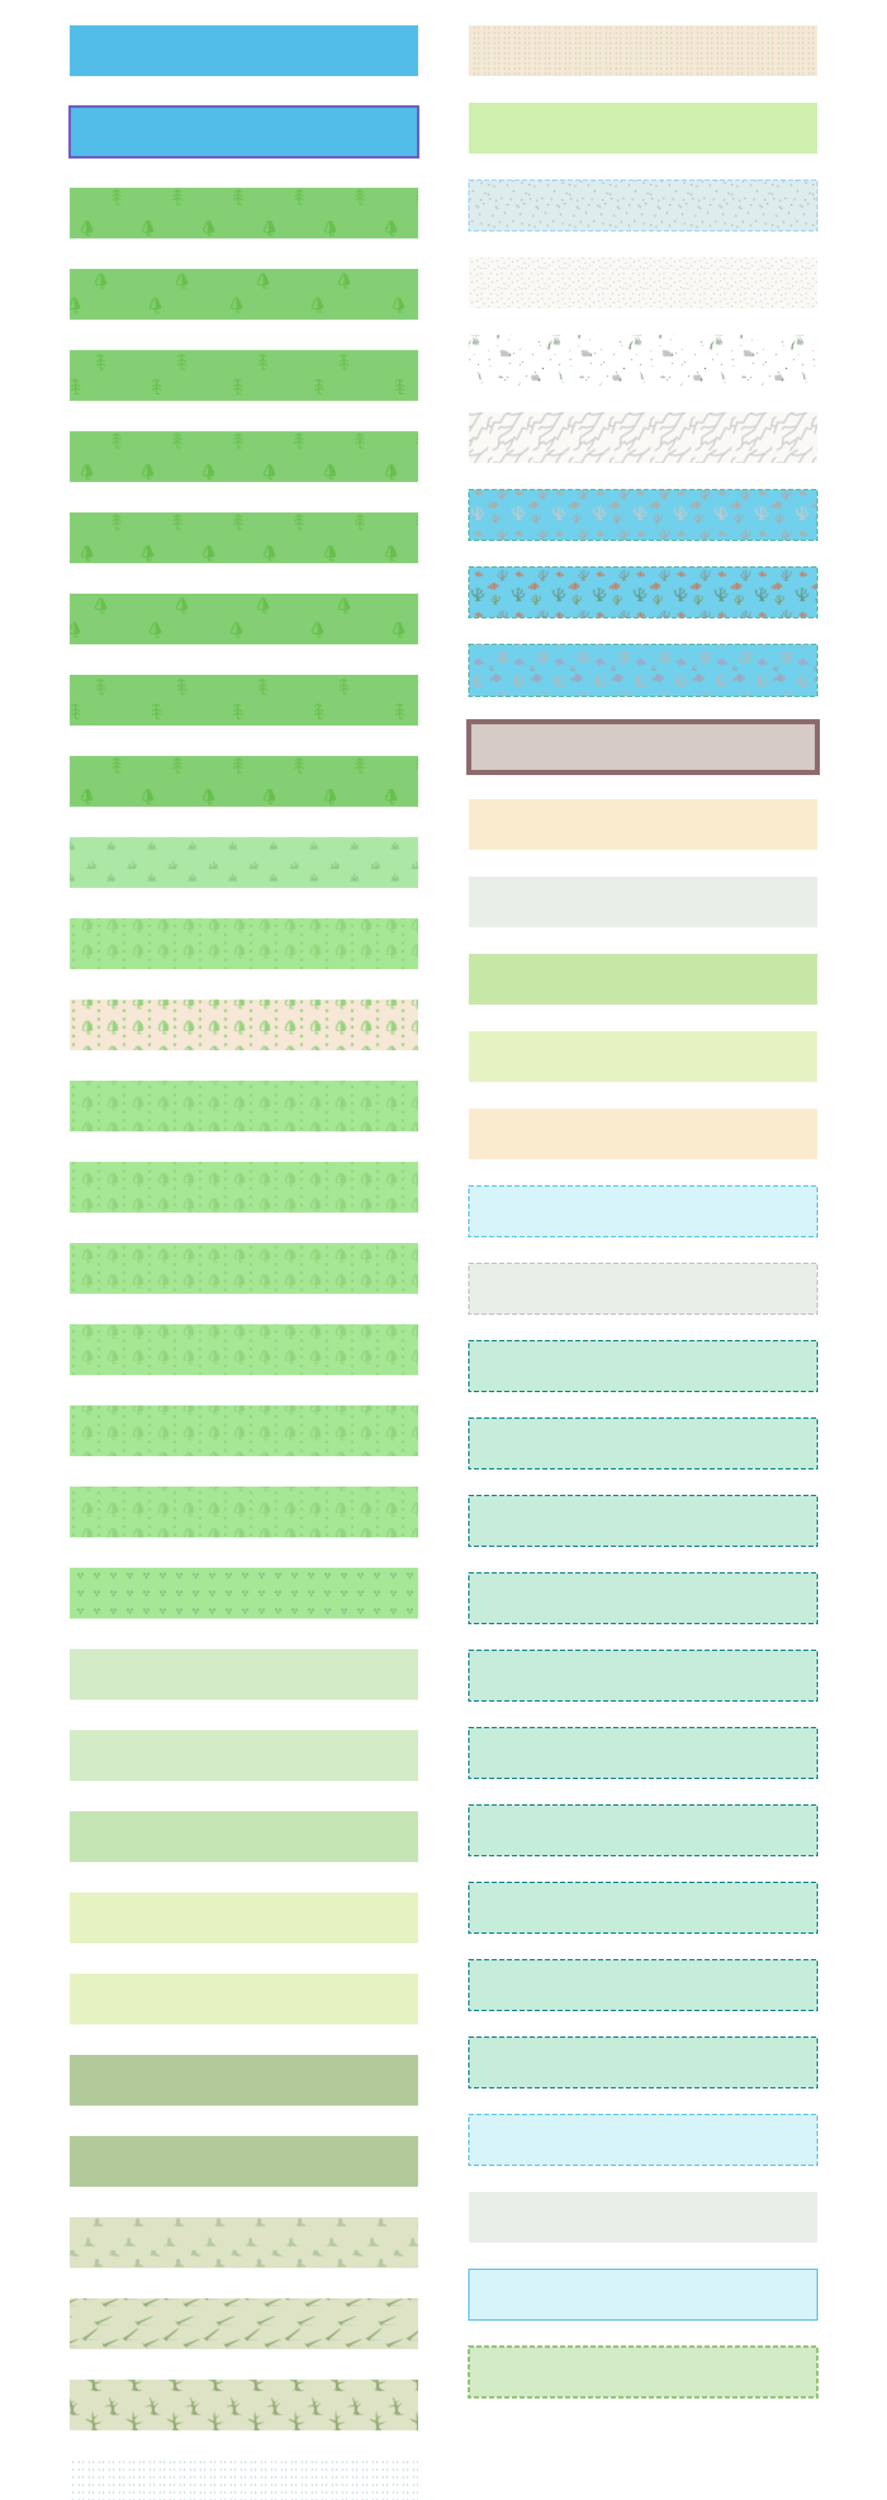 <svg width="700" height="1971" xmlns="http://www.w3.org/2000/svg" style="background-color:#F8F4F4;">
  <!-- Column 1 -->
 <g id="water">
    <rect x="55" y="20" width="275" height="40" fill="#52BDE9"/>
  </g>
  <g id="swimming_pool">
    <rect x="55" y="84" width="275" height="40" fill="#52BDE9" stroke="#6C59C3" stroke-width="2"/>
  </g>
  <g id="wood_unmaintained">
    <defs>
      <pattern id="wood_unmaintained-pattern" y="35" width="48" height="64" patternUnits="userSpaceOnUse" viewBox="16 0 48 64">
        <g stroke="#67bf4c" stroke-linecap="round" fill="none">
          <path d="m60 51v11h2.3"/>
          <path d="m57.3 52.4 2.7-1.3 2.7 1.3"/>
          <path d="m56.9 55.5 3.1-1.5 3.1 1.5"/>
          <path d="m56.7 58.5 3.3-1.6 3.3 1.6"/>
        </g>
        <g>
          <path d="m36.5 11.5v11h2.4" stroke="#67bf4c" stroke-linecap="round" fill="none"/>
          <path d="m36.1 11.5c-.7 0-1.2.6-1.2 1.4 0 .3.1.6.2.8-.1 0-.1 0-.1 0-.7 0-1.3.7-1.3 1.6 0 .4.1.8.4 1.1-.9 0-1.6.8-1.6 1.8s.7 1.9 1.6 1.9c.7 0 2.4 0 2.5 0h.1c0 0 1.7 0 2.5 0 .9 0 1.6-.8 1.6-1.8s-.7-1.9-1.6-1.9c.2-.3.4-.7.4-1.1 0-.9-.6-1.6-1.3-1.6-.1 0-.1 0-.1 0 .1-.2.2-.5.2-.8 0-.8-.5-1.4-1.2-1.4-.6 0-.4 0-.4 0 .1 0 .2 0-.4 0z" stroke="#67bf4c" stroke-linejoin="round" fill="none"/>
          <path d="m36.5 11.5.2 8.5s2.1.1 2.3 0c.3 0 1.7-1 1.7-1s.2-1.3 0-1.5c-.2-.2-.8-.8-.9-.9-.1-.1-.6-.1-.6-.3s0-1.2 0-1.2-.5-.8-.6-1c-.1-.2-.6-1-.6-1s-.1-1.3-.4-1.4c-.2-.1-.7-.2-.7-.2l-.5.1" fill="#67bf4c"/>
        </g>
      </pattern>
    </defs>
    <rect x="55" y="148" width="275" height="40" fill="#84cf73"/>
    <rect x="55" y="148" width="275" height="40" fill="url(#wood_unmaintained-pattern)"/>
  </g>
<g id="broadleaved_wood">
  <defs>
    <pattern id="broadleaved_wood-pattern" y="-8" width="64" height="64" patternUnits="userSpaceOnUse">
      <g stroke="#67bf4c" stroke-linecap="round" fill="none">
        <path d="m36 11v11h2.4" stroke-linecap="round" fill="none"/>
        <path d="m36 11c-0.66-0-1.2 0.63-1.2 1.4 0 0.29 0.076 0.56 0.21 0.8-0.046-0.006-0.092-0.009-0.14-0.01-0.73-0-1.3 0.7-1.3 1.6 0 0.4 0.13 0.79 0.37 1.1-0.87 0.001-1.6 0.83-1.6 1.8-0 1 0.71 1.8 1.6 1.8 0.72-0.001 2.4-0.012 2.5-0.012h0.031c0.043 0 1.8 0.011 2.5 0.012 0.87 0 1.6-0.83 1.6-1.8 0-1-0.7-1.8-1.6-1.8 0.24-0.29 0.37-0.68 0.37-1.1-0.001-0.86-0.59-1.6-1.3-1.6-0.047 0.001-0.092 0.004-0.14 0.01 0.14-0.23 0.21-0.51 0.21-0.8-0.001-0.77-0.53-1.4-1.2-1.4-0.63 0.001-0.45 0.015-0.43 0.016 0.013-0.001 0.2-0.015-0.43-0.016z" stroke-linejoin="round"/>
        <path d="m59 51v11h2.4" stroke-linecap="round" fill="none"/>
        <path d="m58 51c-0.66-0-1.2 0.63-1.2 1.4 0 0.29 0.076 0.56 0.21 0.8-0.046-0.006-0.092-0.009-0.14-0.01-0.73-0-1.3 0.7-1.3 1.6 0 0.4 0.13 0.79 0.37 1.1-0.87 0.001-1.6 0.83-1.6 1.8-0 1 0.71 1.8 1.6 1.8 0.72-0.001 2.4-0.012 2.5-0.012h0.031c0.043 0 1.8 0.011 2.5 0.012 0.87 0 1.6-0.83 1.6-1.8 0-1-0.7-1.8-1.6-1.8 0.24-0.29 0.37-0.68 0.37-1.1-0.001-0.86-0.59-1.6-1.3-1.6-0.047 0.001-0.092 0.004-0.14 0.01 0.14-0.23 0.21-0.51 0.21-0.8-0.001-0.77-0.53-1.4-1.2-1.4-0.63 0.001-0.45 0.015-0.43 0.016 0.013-0.001 0.2-0.015-0.43-0.016z" stroke-linejoin="round"/>
        <path d="m16 32v11h2.4" stroke-linecap="round" fill="none"/>
        <path d="m15 32c-0.66-0-1.2 0.63-1.2 1.4 0 0.29 0.076 0.56 0.21 0.8-0.046-0.006-0.092-0.009-0.14-0.01-0.73-0-1.3 0.7-1.3 1.6-0 0.4 0.13 0.79 0.37 1.1-0.87 0.001-1.6 0.83-1.6 1.8-0 1 0.71 1.8 1.6 1.8 0.72-0.001 2.4-0.011 2.5-0.012h0.031c0.043 0 1.8 0.011 2.5 0.012 0.87 0 1.6-0.83 1.6-1.8 0-1-0.7-1.8-1.6-1.8 0.24-0.29 0.37-0.68 0.37-1.1-0.001-0.86-0.59-1.6-1.3-1.6-0.047 0.001-0.092 0.004-0.14 0.01 0.14-0.23 0.21-0.51 0.21-0.8-0.001-0.77-0.53-1.4-1.2-1.4-0.63 0.001-0.45 0.015-0.43 0.016 0.013-0.001 0.2-0.015-0.43-0.016z" stroke-linejoin="round"/>
      </g>
      <g fill="#67bf4c" >
        <path d="m36 11 0.17 8.5s2.1 0.065 2.3 0c0.24-0.065 1.7-1 1.7-1s0.22-1.3 0-1.5c-0.22-0.22-0.83-0.78-0.91-0.91-0.078-0.14-0.62-0.11-0.56-0.32 0.059-0.22 0-1.2 0-1.2s-0.45-0.78-0.58-1c-0.13-0.22-0.58-1-0.58-1s-0.14-1.3-0.36-1.4c-0.22-0.059-0.74-0.2-0.74-0.2l-0.5 0.054z"/>
        <path d="m59 51 0.17 8.5s2.1 0.065 2.3 0c0.24-0.065 1.7-1 1.7-1s0.22-1.3 0-1.5c-0.22-0.22-0.83-0.78-0.91-0.91-0.078-0.14-0.62-0.11-0.56-0.32 0.059-0.22 0-1.2 0-1.2s-0.45-0.78-0.58-1c-0.13-0.22-0.58-1-0.58-1s-0.14-1.3-0.36-1.4c-0.22-0.059-0.74-0.2-0.74-0.2l-0.5 0.054z"/>
        <path d="m16 32 0.17 8.5s2.1 0.065 2.3 0 1.7-1 1.7-1 0.22-1.3 0-1.5c-0.22-0.22-0.83-0.78-0.91-0.91s-0.62-0.11-0.56-0.32c0.059-0.22 0-1.2 0-1.2s-0.45-0.78-0.58-1c-0.13-0.22-0.58-1-0.58-1s-0.14-1.3-0.36-1.4c-0.22-0.059-0.74-0.2-0.74-0.2l-0.5 0.054z"/>
      </g>
    </pattern>
  </defs>
  <rect x="55" y="212" width="275" height="40" fill="#84cf73"/>
  <rect x="55" y="212" width="275" height="40" fill="url(#broadleaved_wood-pattern)"/>
</g>
    <g id="needleleaved_wood">
    <defs>
      <pattern id="needleleaved_wood-pattern" y="-8" width="64" height="64" patternUnits="userSpaceOnUse">
        <g fill="none" stroke="#67bf4c" stroke-linecap="round">
          <path d="m59.5 51.46v11h2.3"/>
          <path d="m56.5 52.46 2.7-1.3 2.7 1.3"/>
          <path d="m56.5 56.46 3.1-1.5 3.1 1.5"/>
          <path d="m56.5 59.46 3.3-1.5 3.3 1.5"/>
          <path d="m15.3 32v11h2.3"/>
          <path d="m12.3 33 2.7-1.3 2.7 1.3"/>
          <path d="m12.3 37 3.1-1.5 3.1 1.5"/>
          <path d="m12.3 40 3.3-1.5 3.3 1.5"/>
          <path d="m36 11v11h2.3"/>
          <path d="m33 12 2.7-1.3 2.7 1.3"/>
          <path d="m33 16 3.1-1.5 3.1 1.5"/>
          <path d="m33 19 3.3-1.5 3.3 1.5"/>
        </g>
      </pattern>
    </defs>
    <rect x="55" y="276" width="275" height="40" fill="#84cf73"/>
    <rect x="55" y="276" width="275" height="40" fill="url(#needleleaved_wood-pattern)"/>
  </g>
  <g id="mixed_wood">
    <rect x="55" y="340" width="275" height="40" fill="#84cf73"/>
    <rect x="55" y="340" width="275" height="40" fill="url(#wood_unmaintained-pattern)"/>
  </g>
  <g id="forest_maintained_by_human">
    <rect x="55" y="404" width="275" height="40" fill="#84cf73"/>
    <rect x="55" y="404" width="275" height="40" fill="url(#wood_unmaintained-pattern)"/>
  </g>
  <g id="broadleaved_forest">
    <rect x="55" y="468" width="275" height="40" fill="#84cf73"/>
    <rect x="55" y="468" width="275" height="40" fill="url(#broadleaved_wood-pattern)"/>
  </g>
  <g id="needleleaved_forest">
    <rect x="55" y="532" width="275" height="40" fill="#84cf73"/>
    <rect x="55" y="532" width="275" height="40" fill="url(#needleleaved_wood-pattern)"/>
  </g>
  <g id="mixed_forest">
    <rect x="55" y="596" width="275" height="40" fill="#84cf73"/>
    <rect x="55" y="596" width="275" height="40" fill="url(#wood_unmaintained-pattern)"/>
  </g>
  <g id="scrub">
    <defs>
      <pattern id="scrub-pattern" y="-1" width="32" height="25" patternUnits="userSpaceOnUse" viewBox="0 0 32 25">
        <path d="m11.4 10h-7v0.943h7v-0.943z m-4.86 0-1.03-1.06v-1.98h0.972l0.028 1 1.4 2.03h-1.37z m3.94 0 1.03-1.06v-1.98h-1v1l-1.43 2.03h1.4z m-1.12-5.06h-0.915v5.52h0.915v-5.52z m17.9 14.7h-7.03v0.915h7.03v-0.915z m-5.9-0.98v-2l0.97 0.029v1l1.43 2.03h-1.4l-1-1.06z m5 0 0.03-2-1 0.029v1l-1.43 2.03h1.4l1-1.06z m-2.1-4.02h-0.914v5.55h0.914v-5.55z" fill="#84C780"/>
      </pattern>
    </defs>
    <rect x="55" y="660" width="275" height="40" fill="#ade7a5"/>
    <rect x="55" y="660" width="275" height="40" fill="url(#scrub-pattern)"/>
  </g>
  <g id="orchard">
    <defs>
      <pattern id="orchard-pattern" width="20" height="20" patternUnits="userSpaceOnUse">
        <path d="m18 4.7c0.66 0 1.2-0.54 1.2-1.2s-0.54-1.2-1.2-1.2-1.2 0.54-1.2 1.2 0.54 1.2 1.2 1.2zm0 13.3c0.66 0 1.2-0.54 1.2-1.2s-0.54-1.2-1.2-1.2-1.2 0.54-1.2 1.2 0.54 1.2 1.2 1.2zm0-7c0.66 0 1.2-0.54 1.2-1.2s-0.54-1.2-1.2-1.2-1.2 0.54-1.2 1.2 0.54 1.2 1.2 1.2z" fill="#94D37D"/>
        <path d="m9.1 5.3v9.5h2.1" stroke="#94D37D" stroke-linecap="round" fill="none"/>
        <path d="m7.2 6.4c-0.077 0.24 0.086 0.49 0.24 0.69-0.053-5e-3 -0.1-7e-3 -0.16-8e-3 -0.83-3.2e-4 -1.5 0.5-1.5 1.2-7e-5 0.35 0.23 0.93 0.71 1-0.99 6.9e-4 -1.3 1.3-1.3 1.6-2.1e-4 0.88 0.93 1.6 1.7 1.6 0.75-8e-4 2.2-9e-3 2.1-0.01 0 0 0.018-2.1e-5 0.027 0 0.7 0.002 1.5 9e-3 2.1 0.01 0.75 3e-4 1.7-0.71 1.7-1.6 0-0.23-0.24-1.6-1.2-1.6 0.52-0.19 0.67-0.76 0.67-1.1-7e-4 -0.74-0.68-1.2-1.5-1.2-0.053 8.7e-4 -0.11 3e-3 -0.16 8e-3 0.16-0.2 0.24-0.44 0.24-0.69-7e-4 -0.67-0.91-1.2-1.5-1.2-0.54 5.8e-4 -0.38 0.013-0.37 0.013 0.011-8.6e-4 0.17-0.013-0.37-0.013l5e-5 -3e-5c-0.85 0.1-1.2 0.57-1.4 1.3z" stroke="#94d37d" stroke-linejoin="round" fill="none"/>
        <path d="m9.1 5.3 0.15 7.3s1.8 0.056 2 0c0.21-0.056 1.5-0.86 1.5-0.86s0.19-1.1 0-1.3-0.72-0.67-0.78-0.79-0.15-0.11 -0.099-0.3c0.05-0.19 0.44-1.3 0.44-1.3l-1.1-0.73-0.71-0.77s-0.12-1.1-0.31-1.2c-0.19-0.051-0.64-0.17-0.64-0.17l-0.43 0.047" fill="#94D37D"/>
      </pattern>
    </defs>
    <rect x="55" y="724" width="275" height="40" fill="#a5e794"/>
    <rect x="55" y="724" width="275" height="40" fill="url(#orchard-pattern)"/>
  </g>
  <g id="plant_nursery">
    <rect x="55" y="788" width="275" height="40" fill="#f7e7d6"/>
    <rect x="55" y="788" width="275" height="40" fill="url(#orchard-pattern)"/>
  </g>
  <g id="olive_orchard">
    <rect x="55" y="852" width="275" height="40" fill="#a5e794"/>
    <rect x="55" y="852" width="275" height="40" fill="url(#orchard-pattern)"/>
  </g>
  <g id="apple_orchard">
    <rect x="55" y="916" width="275" height="40" fill="#a5e794"/>
    <rect x="55" y="916" width="275" height="40" fill="url(#orchard-pattern)"/>
  </g>
  <g id="almond_orchard">
    <rect x="55" y="980" width="275" height="40" fill="#a5e794"/>
    <rect x="55" y="980" width="275" height="40" fill="url(#orchard-pattern)"/>
  </g>
  <g id="oil_palms_orchard">
    <rect x="55" y="1044" width="275" height="40" fill="#a5e794"/>
    <rect x="55" y="1044" width="275" height="40" fill="url(#orchard-pattern)"/>
  </g>
  <g id="orange_orchard">
    <rect x="55" y="1108" width="275" height="40" fill="#a5e794"/>
    <rect x="55" y="1108" width="275" height="40" fill="url(#orchard-pattern)"/>
  </g>
  <g id="banana_plants">
    <rect x="55" y="1172" width="275" height="40" fill="#a5e794"/>
    <rect x="55" y="1172" width="275" height="40" fill="url(#orchard-pattern)"/>
  </g>
  <g id="vineyard">
      <defs>
      <pattern id="vineyard-pattern" x="5" y="3" width="13" height="14" patternUnits="userSpaceOnUse" >
        <path d="m6 6.1c-0.014 0.26-0.13 0.51-0.33 0.69s-0.46 0.27-0.72 0.25c-0.26-0.014-0.51-0.13-0.69-0.33-0.18-0.2-0.27-0.46-0.26-0.72s0.13-0.51 0.33-0.69c0.2-0.18 0.46-0.27 0.72-0.26 0.26 0.014 0.51 0.13 0.69 0.33s0.27 0.46 0.26 0.72" fill="#7ABA85"/>
        <path d="m9 6.1c-0.014 0.26-0.13 0.51-0.33 0.69-0.2 0.18-0.46 0.27-0.72 0.25s-0.51-0.13-0.69-0.33c-0.18-0.2-0.27-0.46-0.26-0.72s0.13-0.51 0.33-0.69 0.46-0.27 0.72-0.26c0.26 0.014 0.51 0.13 0.69 0.33s0.27 0.46 0.26 0.72" fill="#7ABA85"/>
        <path d="m7.5 8.4c-0.014 0.26-0.13 0.51-0.33 0.69-0.2 0.18-0.46 0.27-0.72 0.25-0.26-0.014-0.51-0.13-0.69-0.33-0.18-0.2-0.27-0.46-0.26-0.72 0.014-0.26 0.13-0.51 0.33-0.69 0.2-0.18 0.46-0.27 0.72-0.26 0.26 0.014 0.51 0.13 0.69 0.33 0.18 0.2 0.27 0.46 0.26 0.72" fill="#7ABA85"/>
      </pattern>
    </defs>
    <rect x="55" y="1236" width="275" height="40" fill="#a5e794"/>
    <rect x="55" y="1236" width="275" height="40" fill="url(#vineyard-pattern)"/>
  </g>
  <g id="heath">
    <rect x="55" y="1300" width="275" height="40" fill="#D3EBC6"/>
  </g>
  <g id="grass">
    <rect x="55" y="1364" width="275" height="40" fill="#D3EBC6"/>
  </g>
  <g id="grassland">
    <rect x="55" y="1428" width="275" height="40" fill="#C4E4B4"/>
  </g>
  <g id="meadow">
    <rect x="55" y="1492" width="275" height="40" fill="#E6F2C2"/>
  </g>
  <g id="farmland">
    <rect x="55" y="1556" width="275" height="40" fill="#E6F2C2"/>
  </g>
  <g id="greenfield">
    <rect x="55" y="1620" width="275" height="40" fill="#B2C999"/>
  </g>
  <g id="brownfield">
    <rect x="55" y="1684" width="275" height="40" fill="#B2C999"/>
  </g>
  <g id="logging">
    <defs>
    <pattern id="logging-pattern" width="32" height="32" patternUnits="userSpaceOnUse">
      <g fill="#B5C79E">
        <path d="m14 25c1.2 0.55 3 0.92 3 0.92l0.48 1.3c-0.043-0.064-2.7-0.061-3.1-0.14-1.6-0.32-2.8 0.22-2.8 0.22s0.65-1.2 0.84-1.3 1.6-0.99 1.6-0.99z"/>
        <path d="m13 21-1.8-0.12s-0.15 2.2-0.22 3.7c-0.055 1.2-1.2 1.9-2.2 2.3 0.15-0.02 0.24 0.2 0.38 0.19 1.9-0.25 2.1-0.46 2.3 0.031 0.15 0.32 0.66 0.59 0.66 0.59 0.99-0.9 1.7-1 2.6-0.31 0.13 0.095 0.24-0.015 0.38 0-0.37-0.53-0.59-1-1.4-1.6-0.3-0.23-0.5-0.64-0.62-1.2-0.12-0.51-0.17-1.1-0.19-1.7-0.022-0.97 0.067-1.6 0.094-1.8v1e-4z"/>
        <path d="m13 21c-0.027 0.25-0.12 0.88-0.094 1.8 0.013 0.57 0.065 1.2 0.19 1.7s0.32 0.93 0.62 1.2c0.79 0.59 1 1.1 1.4 1.6 0.29 0.033 0.61 0.052 0.81-0.031 0 0-1.7-2.2-1.8-3.1-0.096-1.3-0.031-3.1-0.031-3.1l-1.1-0.094-1e-4-1e-4z"/>
        <path d="m27 17c1.2 0.55 3.1 0.87 3.1 0.87l0.9 0.78s-2.3 0.02-2.9 0.096c-1.5 0.2-2-0.084-2-0.084s0.65-1.2 0.84-1.3c0.19-0.096 0.039-0.38 0.039-0.38v1e-4z"/>
        <path d="m26 14-2.4 0.028s-0.096 0.33-0.16 1.8c-0.055 1.2-0.77 1.3-1.4 2.2 0.15-0.02 0.6 0.32 1.2 0.053 0.53-0.26 1.4-0.16 1.4-0.16 0.43 0.02 1.1 0.58 1.1 0.58 0.76-0.12 1.2-0.86 2.8-0.62-0.48-0.32-0.9-0.66-1.5-0.84-0.29-0.085-0.49-0.42-0.62-0.91-0.13-0.49-0.18-1.1-0.22-1.7-0.057-0.97-0.02-0.02-4e-3-0.35z"/>
        <path d="m26 14c-0.016 0.33-0.054 0.65 0.061 1.6 0.12 0.92 0.5 1.3 0.79 1.4 0.63 0.19 1.1 0.52 1.5 0.84 0.013 2e-3 0.018-2e-3 0.031 0 0.47 0.058 0.77-0.16 1.1-0.28-0.16 0.08-2-0.71-2.7-2.4-0.24-0.61-0.38-1.2-0.38-1.2l-0.39 9e-3v4e-4z"/>
        <path d="m7.8 8.7c1.2 0.55 2.5 1.5 2.5 1.5l1 0.72c-0.043-0.064-2.7-0.061-3.1-0.14-1.6-0.32-3.4 0.22-3.4 0.22s1.3-1.2 1.4-1.3c0.19-0.096 1.6-0.99 1.6-0.99z"/>
        <path d="m6.3 4.1-1.8 0.46s-0.14 1.9-0.21 3.4c-0.055 1.2-2.2 2.3-3.1 2.7 0.15-0.02 0.79 0.14 0.92 0.12 1.9-0.25 2-0.78 2.2-0.29 0.15 0.32 0.3 0.82 0.3 0.82 0.99-0.9 2.5-1.3 3.5-0.57 0.13 0.095 0.24-0.015 0.38 0-0.37-0.53-0.59-1-1.4-1.6-0.3-0.23-0.5-0.64-0.62-1.2-0.12-0.51-0.17-1.1-0.19-1.7-0.022-0.97 0.078-1.9 0.11-2.1l6e-5 6e-5z"/>
        <path d="m6.3 4.1c-0.027 0.25-0.12 1.2-0.094 2.1 0.013 0.57 0.065 1.2 0.19 1.7 0.12 0.51 0.32 0.93 0.62 1.2 0.79 0.59 1 1.1 1.4 1.6 0.29 0.033 0.61 0.052 0.81-0.031 0 0-1.7-2.2-1.8-3.1-0.64-0.69-0.61-2.8-0.61-2.8l-0.44-0.59-0.11-0.002z"/>
      </g>
    </pattern>
  </defs>
    <rect x="55" y="1748" width="275" height="40" fill="#dee3c6"/>
    <rect x="55" y="1748" width="275" height="40" fill="url(#logging-pattern)"/>
  </g>
  <g id="windfall">
    <defs>
      <pattern id="windfall-pattern" patternUnits="userSpaceOnUse" width="32" height="32">
        <path d="m5.6 20c0.79 0.28 1.3 0.067 1.3 0.067 2.3 0.17 4.9 0.15 6.8 0.5-1.7 0.42-7.6 0.72-8 0.6-1.2-0.41-1.7 0.23-1.7 0.23s-0.5-0.65-1.3-0.85-1-0.049-0.76-0.9l3.6 0.36z" fill="#C9D2BE"/>
        <path d="m1.9 19c-0.64 0.28-1.1 0.22-1.9 0.088 0.11 0.047 0.084 0.24 0.18 0.28 1.4 0.59 1.6 0.5 1.6 0.93-0.027 0.28 0.22 0.67 0.22 0.67 1-0.22 1.6-0.035 1.9 0.83 0.049 0.12 0.17 0.085 0.26 0.15-0.045-0.51 4e-3 -0.94-0.3-1.7 1.1-1.4 8.8-7.3 9.7-9-3.7 1.4-8.8 6.6-12 7.7z" fill="#92AC73"/>
        <path d="m16 8.2c0.79 0.28 1.3 0.067 1.3 0.067 2.3 0.17 5.9 0.46 7.9 0.81-1.7 0.42-8.7 0.41-9.1 0.29-1.2-0.41-2.3 0.34-2.3 0.34s-0.37-1.1-1.1-1.3-0.8-0.025-0.29-0.52l3.6 0.28z" fill="#C9D2BE"/>
        <path d="m12 6.4c-0.69 0.11-1.1-0.066-1.9-0.39 0.097 0.074 0.023 0.25 0.11 0.31 1.2 0.93 1.4 0.88 1.3 1.3-0.096 0.27 0.042 0.7 0.042 0.7 1.1 0.04 1.5 0.36 1.7 1.3 0.019 0.12 0.14 0.12 0.21 0.21 0.084-0.5 0.24-0.91 0.12-1.7 1.4-1.1 10-4.9 12-6.3-3.9 0.44-10 4.2-13 4.5h-1e-4z" fill="#92AC73"/>
        <path d="m22 25c0.79 0.28 1.3 0.067 1.3 0.067 2.3 0.17 5.9 0.66 7.9 1-1.7 0.42-8.6 0.22-9 0.087-1.2-0.41-2.3 0.34-2.3 0.34s-0.37-1.1-1.1-1.3-0.8-0.025-0.29-0.52l3.6 0.28z" fill="#C9D2BE"/>
        <path d="m18 24c-0.69 0.11-1.2-1-2-1.3 0.097 0.074 0.88 1.5 0.97 1.5 0.28 0.74 0.39 0.65 0.53 1-0.096 0.27 0.042 0.7 0.042 0.7 1.1 0.04 1.5 0.36 1.7 1.3 0.019 0.12 0.14 0.12 0.21 0.21 0.084-0.5 0.24-0.91 0.12-1.7 1.4-1.1 8.7-4.5 11-5.8-4.7 0.52-10 3.7-13 4.1h-1e-4z" fill="#92AC73"/>
      </pattern>
    </defs>
    <rect x="55" y="1812" width="275" height="40" fill="#dee3c6"/>
    <rect x="55" y="1812" width="275" height="40" fill="url(#windfall-pattern)"/>
  </g>
  <g id="dead_wood">
    <defs>
      <pattern id="dead_wood-pattern" width="32" height="32" patternUnits="userSpaceOnUse">
        <path d="m11.7 27.1c0.968 0.433 1.33 0.812 1.33 0.812l3.82 0.898c-0.034-0.051-4.52-0.015-4.84-0.079-1.27-0.256-2.25 0.176-2.25 0.176s0.514-0.94 0.667-1.02 1.27-0.789 1.27-0.789z" fill="#879972"/>
        <path d="m8.73 20.6-5.14-1.92s-0.097 0.816 2.12 2.08c1.31 0.746 2.7 1.02 2.97 2.02 0.4 1.53 0.236 3.22 0.216 3.66-0.043 0.951-0.988 1.53-1.74 1.81 0.121-0.016 0.191 0.162 0.298 0.149 1.53-0.196 1.63-0.365 1.81 0.025 0.118 0.258 0.521 0.472 0.521 0.472 0.783-0.712 1.33-0.811 2.08-0.248 0.1 0.075 0.191-0.012 0.298 0-0.293-0.419-0.468-0.82-1.09-1.29-0.239-0.18-0.399-0.51-0.496-0.918s0.402-1.1 0.391-1.56c0.034-0.347 7e-4 -0.271-0.071-0.937-0.012-0.11 1.48-0.691 2.98-1.28 1.53-0.602 3.08-1.21 3.06-1.34-5.1 0.566-6.21 1.25-6.26 0.888-0.087-0.659-0.242-1.57-0.472-3.01-0.026-0.164 3.19-2.96 3.16-3.13-1.79 0.571-3.34 1.91-3.37 1.73-0.321-1.97-0.682-4.11-0.941-5.49-0.452 2.32-0.557 6.47-0.332 8.29z" fill="#92AC73"/>
        <path d="m10.5 24c-0.022 0.202-0.128 0.398-0.11 1.16 0.01 0.455 0.052 0.931 0.149 1.34s0.258 0.738 0.496 0.918c0.624 0.471 0.798 0.871 1.09 1.29 0.232 0.026 0.67 0.026 0.833-0.04 0 0-1.53-1.75-1.58-2.47-0.466-0.974-0.346-2.37-0.34-2.37-0.2-0.018-0.35 0.207-0.542 0.161z" fill="#879972"/>
        <path d="m26.6 13.9c0.342 0.433 1.02 0.894 1.02 0.894l3.96 0.912c-0.034-0.051-4.36-0.112-4.67-0.177-1.27-0.256-1.54 0.177-1.54 0.177s-0.192-0.94-0.039-1.02 1.27-0.789 1.27-0.789z" fill="#879972"/>
        <path d="m23.4 7.85c-1.85 0.293-5.33 1.34-5.33 1.34s1.41 0.296 2.47 0.153c1.49-0.201 2.77-0.744 3.03 0.26 0.4 1.53 0.236 3.22 0.216 3.66-0.043 0.951-0.988 1.53-1.74 1.81 0.121-0.016 0.191 0.163 0.298 0.149 1.16 0.188 2.02-0.221 2.2 0.169 0.35 0.644 0.637 1.14 0.637 1.14 0.408-0.915 0.833-1.62 1.58-1.06 0.1 0.075 0.191-0.012 0.298 0-0.293-0.419-0.468-0.82-1.09-1.29-0.239-0.18-0.399-0.51-0.496-0.918-0.097-0.408 0.284-1.08 0.274-1.53 0.034-0.347 0.118-0.295 0.046-0.96-0.012-0.11 0.33-1.22 1.55-2.28 1.37-1.19 1.85-2.3 1.84-2.43-2.2 1.41-3.67 3.06-3.72 2.7-0.087-0.659-0.214-0.718-0.602-2.11-0.045-0.16 1.34-1.3 2.64-2.17-1.61 0.171-3.04 1.5-3.13 1.33-0.822-1.43-1.28-3.29-2.43-4.31 0.613 3.3 1.36 4.48 1.46 6.35z" fill="#92AC73"/>
        <path d="m25.5 10.8c-0.022 0.202-0.128 0.398-0.11 1.16 0.01 0.455 0.052 0.931 0.149 1.34s0.258 0.738 0.496 0.918c0.624 0.471 0.798 0.871 1.09 1.29 0.232 0.026 0.483 0.041 0.645-0.025 0 0-1.34-1.77-1.39-2.48-0.719-0.894-0.53-2.31 0.061-3.44-0.332 0.346-0.684 0.828-0.877 0.782l-0.066 0.453z" fill="#879972"/>
      </pattern>
    </defs>
    <rect x="55" y="1876" width="275" height="40" fill="#dee3c6"/>
    <rect x="55" y="1876" width="275" height="40" fill="url(#dead_wood-pattern)"/>
  </g>
  <g id="aquaculture">
    <defs>
      <pattern id="aquaculture-pattern" width="8" height="6" patternUnits="userSpaceOnUse">
        <circle cx="1.62" cy="3" r="0.58" fill="#7DAFBB"/>
        <circle cx="6.32" cy="3" r="0.58" fill="#7DAFBB"/>
      </pattern>
    </defs>
    <rect x="55" y="1940" width="275" height="40" fill="none"/>
    <rect x="55" y="1940" width="275" height="40" fill="url(#aquaculture-pattern)"/>
  </g>
  <!-- Column 2 -->
  <g id="greenhouse_horticulture">
    <defs>
      <pattern id="greenhouse_horticulture-pattern" width="8" height="4" patternUnits="userSpaceOnUse">
        <path d="m5.8 2c0-.32.26-.58.58-.58s.58.26.58.58-.26.58-.58.58-.58-.26-.58-.58zm-4.7 0c0-.32.26-.58.58-.58s.58.26.58.58-.26.58-.58.58-.58-.26-.58-.58z" fill="#93d193"/>
      </pattern>
    </defs>
    <rect x="370" y="20" width="275" height="40" fill="#f7e7d6"/>
    <rect x="370" y="20" width="275" height="40" fill="url(#greenhouse_horticulture-pattern)"/>
  </g>
  <g id="conservation">
    <rect x="370" y="81" width="275" height="40" fill="#ceefad"/>
  </g>
  <g id="glacier">
    <defs>
      <pattern id="glacier-pattern" patternUnits="userSpaceOnUse" width="32" height="32">
        <rect width="32" height="32" fill="#DDECEC"/>
        <path d="M8.215 29.636H7.203V30.647H8.215V29.636ZM2.115 24.807H1.101V25.818H2.115V24.807ZM6.507 18.318H5.493V19.329H6.507V18.318ZM19.662 28.549H18.65V29.56H19.662V28.549ZM2.225 17.028H1.211V18.039H2.225V17.028ZM3.269 28.213H2.255V29.224H3.269V28.213ZM12.367 27.823H11.353V28.835H12.367V27.823ZM10.896 14.46H9.882V15.471H10.896V14.46ZM5.333 9.59H4.319V10.601H5.333V9.59ZM16.895 17.416H15.881V18.427H16.895V17.416ZM21.309 13.889H20.295V14.9H21.309V13.889ZM7.843 2.592H6.829V3.603H7.843V2.592ZM9.257 3.741H8.243V4.752H9.257V3.741ZM17.212 1H16.198V2.011H17.212V1ZM15.003 7.276H13.989V8.287H15.003V7.276ZM24.372 1.531H23.358V2.542H24.372V1.531ZM25.786 2.592H24.772V3.603H25.786V2.592ZM27.112 8.425H26.098V9.436H27.112V8.425ZM31.62 23.893H30.606V24.904H31.62V23.893ZM21.897 22.214H20.883V23.225H21.897V22.214ZM28.614 15.673H27.601V16.684H28.614V15.673ZM28.173 29.196H27.159V30.207H28.173V29.196ZM30.206 0.117H29.192V1.128H30.206V0.117Z" fill="#999999"/>
      </pattern>
    </defs>
    <rect x="370" y="142" width="275" height="40" fill="#84cf73"/>
    <rect x="370" y="142" width="275" height="40" fill="url(#glacier-pattern)" stroke-dasharray="4,2" stroke="#9ccfff" stroke-width="1"/>
  </g>
  <g id="scree">
    <defs>
      <pattern id="scree-pattern" width="16" height="16" patternUnits="userSpaceOnUse">
        <circle cx="6.5" cy="4.5" r="0.5" fill="#B5B5B5"/>
        <circle cx="3.5" cy="7.5" r="0.5" fill="#B5B5B5"/>
        <circle cx="12" cy="7.5" r="0.5" fill="#B5B5B5"/>
        <circle cx="14" cy="15.5" r="0.5" fill="#B5B5B5"/>
        <circle cx="9.5" cy="2.5" r="0.5" fill="#B5B5B5"/>
        <circle cx="1.6" cy="1.5" r="0.5" fill="#B5B5B5"/>
        <circle cx="8.5" cy="8.4" r="0.5" fill="#B5B5B5"/>
        <circle cx="12" cy="11.5" r="0.5" fill="#B5B5B5"/>
        <circle cx="8.4" cy="13.5" r="0.5" fill="#B5B5B5"/>
        <circle cx="1.4" cy="11.5" r="0.5" fill="#B5B5B5"/>
        <circle cx="12" cy="3.5" r="0.5" fill="#B5B5B5"/>
        <circle cx="15" cy="3.4" r="0.5" fill="#b5b5b5"/>
        <circle cx="4.5" cy="14.5" r="0.5" fill="#B5B5B5"/>
      </pattern>
    </defs>
    <rect x="370" y="203" width="275" height="40" fill="#FAF9F6"/>
    <rect x="370" y="203" width="275" height="40" fill="url(#scree-pattern)"/>
  </g>
  <g id="fell">
    <defs>
      <pattern id="fell-pattern" patternUnits="userSpaceOnUse" width="64" height="64" viewBox="0 0 64 64">
        <rect width="64" height="64" fill="none"/>
        <path d="m41 42 1 0.51 0.38 0.82s-0.14 0.77-0.3 0.82c-0.16 0.051-1.2 0.41-1.2 0.41l-0.12-1.5 0.19-1.1zm-23-19 0.26-0.18 0.72 0.42s0.39 1.1 0.19 1.2c-0.21 0.058-1.1 0.22-1.1 0.22l-0.16-1.7 0.12 0.033zm-8.8 34 0.29-0.19 0.8 0.45s0.44 1.2 0.21 1.3-1.3 0.23-1.3 0.23l-0.18-1.8 0.14 0.035zm47.8-50.3 0.26-0.18 0.72 0.42s0.39 1.1 0.19 1.2c-0.21 0.058-1.1 0.22-1.1 0.22l-0.16-1.7 0.12 0.033z" fill="#666"/>
        <path d="M4.8 62h1v1h-1z" fill="#7A7A7A"/>
        <path d="M26 31h1v1h-1zm-5-9h1v1h-1zm-3 8h1v1h-1zm32-3h1v1h-1zm-14-4h1v1h-1zm24-17.4h1v1h-1zm-3 7.4h1v1h-1zm-6-33h1v1h-1zm-1 10h1v1h-1z" fill-opacity=".4" fill="#171E1E"/>
        <path d="M.9 50h1v1h-1z" fill="#4B4B4B"/>
        <path d="M38 37h1v1h-1zm-36.3-10h1v1h-1zm26.3 2h1v1h-1zm-12 12h1v1h-1zm15-1h1v1h-1zm10-27h1v1h-1zm16 18h1v1h-1z" fill="#939393"/>
        <path d="M11 60h1v1h-1zm33-26h1v1h-1zm-8 23h1v1h-1zm-1 6h1v1h-1z" fill="#464C4C"/>
        <path d="M2.4 32h1v1h-1zm23.6-13h1v1h-1zM1.2 20h1v1h-1zm22.8 40h1v1h-1zm18-44h1v1h-1zm-2-12.9h1v1h-1zm-21 4.1h1v1h-1zm-2 4.1h1v1h-1zM8.3 16h1v1h-1zm5.7-11.5h1v1h-1zm39.7 18.5h1v1h-1zm6 22h1v1h-1z" fill="#C3C3C3"/>
        <path d="M28 58h1v1h-1z" fill="#BFBFBF"/>
        <path d="m41 44s-4.8 0.16-4.9-0.018c-0.071-0.18-0.99-2.1-0.99-2.1l0.62-2.4 1.5 0.17-0.52 0.81 1.1-0.75 1.4-0.58 1.7 0.54-0.52 1.1 0.75-0.5 0.55 1.5-0.74 2.3zm-23-19s-6.2 0.19-6.3-0.02c-0.04-0.092-1.1-2.3-1.1-2.3l1.4-0.49-1.4-0.22 0.6-2.1 1.9 0.2 0.74 0.81-0.028-0.73 1.7 0.46 1.2 0.78 0.59 1.2 0.96-0.57 0.59 0.41-0.94 2.6zm-8.8 34s-4.4 0.17-4.5-0.053c-0.045-0.098-0.69-1.3-0.69-1.3l0.51-1.5 0.86-0.36 2.9 0.25 0.85-7e-3 0.87 0.72 0.13 0.89-0.92 1.4zm47.8-50.6s-5.3 0.061-5.4-0.15c-0.04-0.092-0.53-0.72-0.53-0.72l-0.36-2.2 0.068-0.22 0.44-1.2 0.97-0.43 0.41 0.57 0.3-0.5 1.7 0.46 1.1 0.42 0.88-0.021 0.76 1 0.59 0.41-0.94 2.6z" fill="#C4C4C4"/>
        <path d="M14 43h1v1h-1z" fill="#969696"/>
        <path d="m18 49 2.3 4.2 0.51 3.9h1.9l-1.3-5.3-3.4-2.8zm9-4.2-1.5 4.2-0.21 3.7-1.2-0.5 0.57-3.5 2.3-3.9zm-1 4 0.81 1.9 0.086 2.1-0.89 0.079 0.077-1.6-0.09-2.5zm29-40 1.4 3.8 0.19 3.3 1.1-0.45-0.53-3.1-2.1-3.5zm-2 1 1.4 3.4-0.063 2.1 1.8 0.48-0.66-3.4-2.4-2.6zm0 2 0.89 1.7 0.094 1.9-0.97 0.071 0.084-1.4-0.098-2.2zm-36.1-12.4 1.4 3.8 0.19 3.3 1.1-0.45-0.53-3.1-2.1-3.5zm-2.3 1.1 1.4 3.4-0.063 2.1 1.8 0.48-0.66-3.4-2.4-2.6zm0.4 2.1 0.89 1.7 0.094 1.9-0.97 0.071 0.084-1.4-0.098-2.2zm49.6 28.2 1.9 4.2 0.42 3.9h1.6l-1.1-5.3-2.8-2.8zm6-4.2-1.5 4.2-0.21 3.7-1.2-0.5 0.57-3.5 2.3-3.9zm0 4-1.1 1.9-0.11 2.1 1.1 0.079-0.099-1.6 0.12-2.5z" fill="#8CA58C"/>
        <path d="m25 48-1.1 3.8 0.052 2.4-1.5 0.53 0.54-3.8 2-2.9zm27-36-2.3 4.6 0.077 2.7h-1.5l0.78-3.9 2.9-3.4zm-40-8.8-2.3 4.6 0.077 2.7h-1.5l0.78-3.9 2.9-3.4zm45 33.8 1.3 3.6 0.28 2.4 1.1 0.39-0.87-3.7-1.7-2.7z" fill="#5F8A5F"/>
        <path d="m12 41 0.15-0.1 0.27 0.52s0.38 0.35 0.26 0.39c-0.12 0.033-0.66 0.12-0.66 0.12l-0.093-0.95 0.072 0.018zm34 20 0.063 0.076 0.46 0.28s7e-3 0.44-0.11 0.47c-0.12 0.033-0.74 0.13-0.74 0.13l0.25-0.98 0.072 0.018zm-12-56.2 0.15-0.1 0.27 0.52s0.38 0.35 0.26 0.39c-0.12 0.033-0.66 0.12-0.66 0.12l-0.092-0.95 0.072 0.019z" fill="#373737"/>
        <path d="m12 42s-2.3 0.087-2.4-0.028c-0.024-0.051-0.36-0.7-0.36-0.7l0.73-0.76 0.69 0.21c0.27-0.1 0.24-0.68 0.81-0.31l0.56 0.24 0.15 0.4 0.27 0.2-0.48 0.75zm34 20s-0.78 0.19-1.4 0.19c-0.52 2e-4 -0.9-0.19-0.94-0.22-0.92-0.65-0.43-1.2-0.43-1.2l0.64-0.42 0.61 0.055c0.27-0.1 0.48-0.39 1-0.022l0.56 0.24 0.15 0.4 0.27 0.2-0.48 0.75zm-22-56.3s-2.3 0.087-2.4-0.028c-0.024-0.051-0.36-0.7-0.36-0.7l0.73-0.76 0.69 0.21c0.27-0.1 0.24-0.68 0.81-0.31l0.56 0.24 0.15 0.4 0.27 0.2-0.48 0.75z" fill="#B2B2B2"/>
      </pattern>
    </defs>
    <rect x="370" y="264" width="275" height="40" fill="url(#fell-pattern)"/>
  </g>
  <g id="bare_rock">
    <defs>
      <pattern id="bare_rock-pattern" width="32" height="32" patternUnits="userSpaceOnUse" fill="none">
        <path d="m2.7 22 3.1-9.1 4.9 0.35 3.6-6.1 7.4-4.7" stroke="#CDCDCD" stroke-width="1.3" />
        <path d="m9.4 32 0.67-7.3 8.9-5.6 7.1-12 5.9-5.1" stroke="#CDCDCD" stroke-width="1.3" />
        <path d="m-0.2 3.1 1.2-2.7" stroke="#CDCDCD" stroke-width="1.3" />
        <path d="m18 33 3.7-8.2 2.3 1.6 4.5-9.2 4.7 1.8" stroke="#CDCDCD" stroke-width="1.3" />
        <path d="m-0.32 19 2.4-8.7 2.4-1.8" stroke="#CDCDCD" stroke-width="1.3" />
        <path d="m18-0.29-2.6 3.7" stroke="#CDCDCD" stroke-width="1.3" />
        <path d="m9.4 0.37-4.7 2.7" stroke="#CDCDCD" stroke-width="1.3" />
        <path d="m21 16-6.2 1.1-3.7-0.58-2.2 2.3" stroke="#CDCDCD" stroke-width="1.3" />
        <path d="m16 6.1 4.7 1.1 7.5-1.7" stroke="#CDCDCD" stroke-width="1.3" />
        <path d="m0.74 15 1.8 1.2 2.6-0.59" stroke="#CDCDCD" stroke-width="1.3" />
        <path d="m9.8 30 3.4-1.7 1.2 1.9 6.2-4" stroke="#CDCDCD" stroke-width="1.3" />
      </pattern>
    </defs>
    <rect x="370" y="325" width="275" height="40" fill="#FAF9F6" />
    <rect x="370" y="325" width="275" height="40" fill="url(#bare_rock-pattern)" />
  </g>
  <g id="reef">
    <defs>
      <pattern id="reef-pattern" patternUnits="userSpaceOnUse" width="32" height="32">
        <g>
          <path d="m13 1.99c0.194-0.17 0.295-0.908 0.44-0.908 0.135 0 0.361 0.193 0.314 0.628-0.067 0.614-0.718 0.861-0.718 1.1 0 0.555 0.335 1.36 0.518 2.76 0.244 1.86-0.722 2.91-0.167 3.42 0.211 0.196 0.807 0.355 0.807 0.804l-3.79-0.003c0-0.597 0.549-0.517 0.8-0.818 1.75-2.09 1.11-5.92 0.889-6.31-0.189-0.332-0.618-0.493-0.618-1.23 0-0.242 0.162-0.563 0.314-0.563 0.486 0 0.204 1.05 0.724 1.2 0.141 0.043 0.308 0.067 0.484-0.087v0.001z" fill="#ABABAB"/>
          <path d="m16.6 2.25c-0.204 0-0.201 0.365-0.219 0.454-0.038 0.188-0.101 0.58-0.37 0.58-0.276 0-0.379-0.248-0.41-0.393-0.031-0.146-0.124-0.423-0.401-0.392-0.227 0.025-0.201 0.332-0.165 0.465 0.2 0.732 0.762 0.644 0.517 1.47-0.436 1.47-1.81 2.12-2.64 1.79-0.161 0.762 3e-3 1.25 3e-3 1.25 2.57-0.064 3.36-2.27 3.47-3.36 0.03-0.292 0.105-0.489 0.226-0.68 0.116-0.184 0.227-0.281 0.269-0.496 0.058-0.297 0.042-0.69-0.278-0.69h-0.001z" fill="#ABABAB"/>
          <path d="m8.21 4.64c0.171 0 0.222 0.273 0.237 0.338 0.032 0.136 0.191 0.482 0.442 0.482 0.251 0 0.379-0.208 0.422-0.642 0.011-0.11 0.151-0.171 0.269-0.147 0.11 0.022 0.238 0.127 0.238 0.228 0 0.977-0.764 0.781-0.452 1.35 0.408 0.748 2.6 0.944 3.23 0.638 0.136 0.552-0.373 1.18-0.373 1.18-2.73-0.121-3.41-0.993-3.69-2.09-0.098-0.394-0.553-0.483-0.553-0.997 3.3e-4 -0.289 0.125-0.342 0.223-0.342z" fill="#ABABAB"/>
          <path d="m12 5.81c0.031-0.332 0.043-0.657 0.04-0.964-0.528-0.218-1.12-0.625-1.23-1-0.193-0.621 0.401-0.349 0.401-1.33 0-0.101-0.128-0.206-0.238-0.228-0.118-0.024-0.259 0.036-0.269 0.147-0.043 0.435-0.171 0.643-0.422 0.643s-0.41-0.346-0.442-0.482c-0.015-0.065-0.066-0.338-0.238-0.338-0.098 0-0.222 0.053-0.222 0.343 0 0.514 0.39 0.626 0.553 0.997 0.39 0.892 0.679 1.57 2.07 2.21z" fill="#ABABAB"/>
          <path d="m24.4 16.2c-0.241-0.211-0.367-1.13-0.548-1.13-0.168 0-0.449 0.24-0.391 0.781 0.083 0.764 0.894 1.07 0.894 1.37 0 0.691-0.418 1.69-0.645 3.44-0.303 2.32 0.899 3.62 0.208 4.26-0.263 0.244-1 0.442-1 1l4.71-9e-4c0-0.743-0.684-0.644-0.997-1.02-2.18-2.6-1.39-7.37-1.11-7.86 0.235-0.413 0.769-0.614 0.769-1.53 0-0.301-0.202-0.701-0.391-0.701-0.606 0-0.254 1.3-0.901 1.5-0.176 0.054-0.384 0.083-0.603-0.109v-0.001z" fill="#C8C8C8"/>
          <path d="m19.9 16.5c0.254 0 0.25 0.454 0.272 0.565 0.047 0.234 0.126 0.722 0.461 0.722 0.344 0 0.472-0.308 0.51-0.489 0.038-0.181 0.154-0.526 0.499-0.488 0.283 0.031 0.251 0.414 0.205 0.58-0.249 0.911-0.949 0.802-0.644 1.83 0.543 1.83 2.25 2.63 3.29 2.23 0.201 0.948-2e-3 1.55-2e-3 1.55-3.2-0.08-4.18-2.82-4.32-4.18-0.037-0.364-0.131-0.608-0.282-0.847-0.144-0.228-0.283-0.35-0.335-0.618-0.072-0.37-0.052-0.859 0.346-0.859h-2e-4z" fill="#C8C8C8"/>
          <path d="m30.3 19.5c-0.214 0-0.276 0.34-0.295 0.42-0.04 0.169-0.238 0.6-0.55 0.6-0.312 0-0.472-0.259-0.525-0.8-0.014-0.137-0.189-0.213-0.335-0.183-0.137 0.028-0.297 0.159-0.297 0.284 0 1.22 0.951 0.972 0.563 1.68-0.508 0.931-3.24 1.17-4.02 0.794-0.169 0.687 0.465 1.47 0.465 1.47 3.4-0.15 4.25-1.24 4.59-2.61 0.122-0.49 0.689-0.602 0.689-1.24-4e-4 -0.36-0.156-0.426-0.278-0.426z" fill="#C8C8C8"/>
          <path d="m25.7 21c-0.038-0.414-0.054-0.818-0.05-1.2 0.658-0.271 1.39-0.778 1.54-1.25 0.24-0.773-0.5-0.434-0.5-1.65 0-0.126 0.16-0.256 0.297-0.284 0.147-0.03 0.322 0.045 0.335 0.183 0.053 0.541 0.213 0.8 0.526 0.8s0.51-0.431 0.55-0.6c0.019-0.081 0.082-0.42 0.296-0.42 0.122 0 0.277 0.066 0.277 0.426 0 0.64-0.486 0.779-0.688 1.24-0.486 1.11-0.846 1.95-2.58 2.75z" fill="#C8C8C8"/>
          <path d="m4.19 12.9c-0.31 0.372-0.789 0.714-0.905 0.792-0.19 0.128-0.32 0.299-0.493 0.185-0.179-0.117-0.308-0.292-0.34-0.478-0.052-0.306-0.014-0.591 0.412-0.664 0.432-0.074 1.18 0.128 1.33 0.165z" fill="#B1AAA0"/>
          <path d="m4.79 16.2c-0.339 0.172-0.608 0.42-1.14 0.51-0.459 0.077-0.643-0.094-0.706-0.461-0.036-0.209 0.045-0.522 0.079-0.603 0.459-0.079 1.27 0.19 1.77 0.554h-3e-5z" fill="#B1AAA0"/>
          <path d="m7.44 12.3c-0.238 0.51-0.33 1.09-0.228 1.69 0.108 0.63 0.417 1.18 0.849 1.59 0.918-0.557 1.41-1.34 1.31-1.96-0.098-0.573-1.02-1.07-1.93-1.32zm0.987 1.83c-0.184 0.032-0.359-0.092-0.39-0.276s0.092-0.359 0.276-0.39 0.359 0.092 0.39 0.276c0.032 0.184-0.092 0.359-0.276 0.39z" fill="#B1AAA0"/>
          <path d="m1.89 14.9c-0.079-0.459 0.039-0.691 0.039-0.691-0.228-0.078-0.603-0.242-0.803-0.207-0.46 0.079-0.524 0.55-0.429 1.1 0.095 0.552 0.311 0.976 0.771 0.897 0.313-0.053 0.501-0.298 0.689-0.461 0 0-0.189-0.182-0.267-0.64z" fill="#B1AAA0"/>
          <path d="m4.79 16.2s-0.594-0.61-0.766-1.61c-0.171-1 0.17-1.7 0.17-1.7-0.643 0.372-1.21 0.811-1.61 1.16-0.025 0.021-0.16 0.116-0.229 0.143 0 0-0.089 0.243-0.014 0.685s0.235 0.64 0.235 0.64c0.097 0.005 0.237 0.046 0.27 0.059 0.472 0.176 1.17 0.47 1.95 0.622z" fill="#B1AAA0"/>
          <path d="m6.69 14.1c-0.147-0.861 0.158-1.55 0.396-1.87-0.422-0.09-0.814-0.122-1.08-0.075-0.464 0.079-0.916 0.248-1.34 0.456-0.13 0.391-0.208 1.2-0.096 1.85 0.117 0.682 0.441 1.39 0.755 1.78 0.346 0.033 0.703 0.03 1.06-0.031 0.508-0.087 0.963-0.241 1.36-0.436-0.241-0.133-0.886-0.77-1.04-1.68z" fill="#B1AAA0"/>
          <path d="m7.09 12.3c-0.445 0.348-0.469 0.505-1.11 0.616-0.644 0.11-1.09 1.07-1.31-0.235-0.131-0.763-0.29-1.21 0.53-1.35 0.597-0.102 1.56 0.166 1.9 0.965z" fill="#B1AAA0"/>
          <path d="m7.13 16c-0.189 0.274-0.423 0.815-1.24 0.954-0.318 0.054-0.521 0.022-0.58-0.734-0.063-0.367 0.2-0.567 0.659-0.645 0.459-0.079 1.41 0.147 1.16 0.426z" fill="#B1AAA0"/>
          <path d="m26.5 3.71c0.232 0.278 0.591 0.535 0.678 0.594 0.142 0.096 0.24 0.224 0.37 0.139 0.134-0.088 0.23-0.219 0.254-0.358 0.039-0.229 0.011-0.443-0.308-0.497-0.324-0.055-0.883 0.096-0.993 0.123z" fill="#B5ABA1"/>
          <path d="m26.1 6.19c0.254 0.128 0.455 0.315 0.853 0.382 0.344 0.058 0.482-0.07 0.529-0.345 0.027-0.156-0.034-0.391-0.059-0.452-0.344-0.059-0.952 0.142-1.32 0.415z" fill="#B5ABA1"/>
          <path d="m24.1 3.31c0.178 0.382 0.247 0.82 0.171 1.27-0.081 0.472-0.313 0.88-0.636 1.19-0.688-0.417-1.06-1.01-0.981-1.46 0.073-0.429 0.768-0.799 1.45-0.99zm-0.739 1.37c0.138 0.024 0.269-0.069 0.292-0.207s-0.069-0.269-0.207-0.292c-0.138-0.024-0.269 0.069-0.292 0.207-0.024 0.138 0.069 0.269 0.207 0.292z" fill="#B5ABA1"/>
          <path d="m28.2 5.26c0.059-0.344-0.029-0.518-0.029-0.518 0.17-0.058 0.451-0.181 0.601-0.155 0.345 0.059 0.392 0.412 0.322 0.826-0.071 0.414-0.233 0.731-0.578 0.672-0.234-0.04-0.375-0.223-0.516-0.345 0 0 0.142-0.136 0.2-0.48z" fill="#B5ABA1"/>
          <path d="m26.1 6.19s0.445-0.457 0.574-1.21c0.128-0.749-0.127-1.27-0.127-1.27 0.482 0.278 0.903 0.607 1.21 0.867 0.018 0.015 0.12 0.087 0.172 0.107 0 0 0.067 0.182 0.01 0.513s-0.176 0.48-0.176 0.48c-0.073 0.003-0.177 0.035-0.202 0.044-0.354 0.132-0.874 0.352-1.46 0.466z" fill="#B5ABA1"/>
          <path d="m24.7 4.64c0.11-0.645-0.118-1.16-0.297-1.4 0.316-0.067 0.61-0.091 0.812-0.057 0.348 0.059 0.686 0.186 1.01 0.342 0.097 0.293 0.156 0.897 0.072 1.39-0.087 0.511-0.33 1.04-0.565 1.33-0.259 0.025-0.526 0.022-0.793-0.023-0.38-0.065-0.721-0.18-1.02-0.326 0.181-0.1 0.664-0.577 0.78-1.26z" fill="#B5ABA1"/>
          <path d="m24.4 3.24c0.333 0.261 0.352 0.379 0.834 0.461 0.483 0.083 0.818 0.801 0.985-0.176 0.098-0.571 0.217-0.903-0.397-1.01-0.447-0.077-1.17 0.124-1.42 0.723z" fill="#B5ABA1"/>
          <path d="m24.3 6.08c0.142 0.205 0.317 0.61 0.926 0.715 0.238 0.041 0.391 0.017 0.435-0.55 0.047-0.275-0.15-0.424-0.494-0.483s-1.06 0.11-0.867 0.319z" fill="#B5ABA1"/>
          <path d="m7.54 21.6c0.172-0.151 0.262-0.806 0.391-0.806 0.12 0 0.32 0.172 0.279 0.557-0.059 0.545-0.637 0.765-0.637 0.98 0 0.493 0.298 1.21 0.46 2.45 0.216 1.65-0.641 2.58-0.148 3.04 0.188 0.174 0.716 0.315 0.716 0.714l-3.36-3e-3c0-0.53 0.487-0.459 0.711-0.726 1.56-1.86 0.988-5.25 0.789-5.6-0.167-0.294-0.549-0.438-0.549-1.09 0-0.215 0.144-0.5 0.279-0.5 0.432 0 0.181 0.928 0.642 1.07 0.125 0.038 0.274 0.059 0.43-0.078v0.002z" fill="#A9A9A9"/>
          <path d="m10.8 21.9c-0.181 0-0.178 0.324-0.194 0.403-0.034 0.167-0.09 0.515-0.328 0.515-0.245 0-0.337-0.22-0.364-0.349-0.027-0.129-0.11-0.375-0.356-0.348-0.202 0.022-0.179 0.295-0.146 0.413 0.177 0.65 0.676 0.572 0.459 1.31-0.387 1.31-1.61 1.88-2.34 1.59-0.143 0.676 0.003 1.11 0.003 1.11 2.28-0.057 2.98-2.01 3.08-2.98 0.026-0.259 0.093-0.434 0.201-0.604 0.103-0.163 0.202-0.249 0.239-0.44 0.051-0.264 0.037-0.612-0.247-0.612h-0.002z" fill="#A9A9A9"/>
          <path d="m3.32 24c0.152 0 0.197 0.242 0.211 0.3 0.028 0.121 0.17 0.428 0.392 0.428 0.222 0 0.337-0.185 0.375-0.57 0.01-0.098 0.134-0.152 0.239-0.13 0.098 0.02 0.211 0.113 0.211 0.203 0 0.867-0.678 0.693-0.401 1.2 0.362 0.664 2.31 0.838 2.87 0.566 0.12 0.49-0.331 1.05-0.331 1.05-2.43-0.107-3.03-0.881-3.27-1.86-0.087-0.349-0.491-0.429-0.491-0.885 2.9e-4 -0.256 0.111-0.304 0.198-0.304z" fill="#A9A9A9"/>
          <path d="m6.66 25c0.027-0.295 0.038-0.583 0.036-0.856-0.469-0.193-0.992-0.555-1.1-0.889-0.171-0.551 0.356-0.31 0.356-1.18 0-0.089-0.114-0.183-0.211-0.203-0.105-0.021-0.23 0.032-0.239 0.13-0.038 0.386-0.152 0.57-0.375 0.57-0.223 0-0.364-0.307-0.392-0.428-0.014-0.057-0.059-0.3-0.211-0.3-0.087 0-0.197 0.047-0.197 0.304 0 0.456 0.347 0.556 0.491 0.885 0.347 0.792 0.603 1.39 1.84 1.96h-3e-5z" fill="#A9A9A9"/>
        </g>
      </pattern>
    </defs>
    <rect x="370" y="386" width="275" height="40" fill="#71D1ED" stroke-dasharray="4,2" stroke="#4ab29c" stroke-width="1"/>
    <rect x="370" y="386" width="275" height="40" fill="url(#reef-pattern)"/>
  </g>
  <g id="coral_reef">
    <defs>
      <pattern id="coral_reef-pattern" patternUnits="userSpaceOnUse" width="32" height="32">
        <g>
          <path d="m13 1.99c0.194-0.17 0.295-0.908 0.44-0.908 0.135 0 0.361 0.193 0.314 0.628-0.067 0.614-0.718 0.861-0.718 1.1 0 0.555 0.335 1.36 0.518 2.76 0.244 1.86-0.722 2.91-0.167 3.42 0.211 0.196 0.807 0.355 0.807 0.804l-3.79-0.003c0-0.597 0.549-0.517 0.8-0.818 1.75-2.09 1.11-5.92 0.889-6.31-0.189-0.332-0.618-0.493-0.618-1.23 0-0.242 0.162-0.563 0.314-0.563 0.486 0 0.204 1.05 0.724 1.2 0.141 0.043 0.308 0.067 0.484-0.087v0.001z" fill="#869993"/>
          <path d="m16.6 2.25c-0.204 0-0.201 0.365-0.219 0.454-0.038 0.188-0.101 0.58-0.37 0.58-0.276 0-0.379-0.248-0.41-0.393-0.031-0.146-0.124-0.423-0.401-0.392-0.227 0.025-0.201 0.332-0.165 0.465 0.2 0.732 0.762 0.644 0.517 1.47-0.436 1.47-1.81 2.12-2.64 1.79-0.161 0.762 3e-3 1.25 3e-3 1.25 2.57-0.064 3.36-2.27 3.47-3.36 0.03-0.292 0.105-0.489 0.226-0.68 0.116-0.184 0.227-0.281 0.269-0.496 0.058-0.297 0.042-0.69-0.278-0.69h-0.001z" fill="#869993"/>
          <path d="m8.21 4.64c0.171 0 0.222 0.273 0.237 0.338 0.032 0.136 0.191 0.482 0.442 0.482 0.251 0 0.379-0.208 0.422-0.642 0.011-0.11 0.151-0.171 0.269-0.147 0.11 0.022 0.238 0.127 0.238 0.228 0 0.977-0.764 0.781-0.452 1.35 0.408 0.748 2.6 0.944 3.23 0.638 0.136 0.552-0.373 1.18-0.373 1.18-2.73-0.121-3.41-0.993-3.69-2.09-0.098-0.394-0.553-0.483-0.553-0.997 3.3e-4 -0.289 0.125-0.342 0.223-0.342z" fill="#869993"/>
          <path d="m12 5.81c0.031-0.332 0.043-0.657 0.04-0.964-0.528-0.218-1.12-0.625-1.23-1-0.193-0.621 0.401-0.349 0.401-1.33 0-0.101-0.128-0.206-0.238-0.228-0.118-0.024-0.259 0.036-0.269 0.147-0.043 0.435-0.171 0.643-0.422 0.643s-0.41-0.346-0.442-0.482c-0.015-0.065-0.066-0.338-0.238-0.338-0.098 0-0.222 0.053-0.222 0.343 0 0.514 0.39 0.626 0.553 0.997 0.39 0.892 0.679 1.57 2.07 2.21z" fill="#869993"/>
          <path d="m24.4 16.2c-0.241-0.211-0.367-1.13-0.548-1.13-0.168 0-0.449 0.24-0.391 0.781 0.083 0.764 0.894 1.07 0.894 1.37 0 0.691-0.418 1.69-0.645 3.44-0.303 2.32 0.899 3.62 0.208 4.26-0.263 0.244-1 0.442-1 1l4.71-9e-4c0-0.743-0.684-0.644-0.997-1.02-2.18-2.6-1.39-7.37-1.11-7.86 0.235-0.413 0.769-0.614 0.769-1.53 0-0.301-0.202-0.701-0.391-0.701-0.606 0-0.254 1.3-0.901 1.5-0.176 0.054-0.384 0.083-0.603-0.109v-0.001z" fill="#619888"/>
          <path d="m19.9 16.5c0.254 0 0.25 0.454 0.272 0.565 0.047 0.234 0.126 0.722 0.461 0.722 0.344 0 0.472-0.308 0.51-0.489 0.038-0.181 0.154-0.526 0.499-0.488 0.283 0.031 0.251 0.414 0.205 0.58-0.249 0.911-0.949 0.802-0.644 1.83 0.543 1.83 2.25 2.63 3.29 2.23 0.201 0.948-2e-3 1.55-2e-3 1.55-3.2-0.08-4.18-2.82-4.32-4.18-0.037-0.364-0.131-0.608-0.282-0.847-0.144-0.228-0.283-0.35-0.335-0.618-0.072-0.37-0.052-0.859 0.346-0.859h-2e-4z" fill="#619888"/>
          <path d="m30.3 19.5c-0.214 0-0.276 0.34-0.295 0.42-0.04 0.169-0.238 0.6-0.55 0.6-0.312 0-0.472-0.259-0.525-0.8-0.014-0.137-0.189-0.213-0.335-0.183-0.137 0.028-0.297 0.159-0.297 0.284 0 1.22 0.951 0.972 0.563 1.68-0.508 0.931-3.24 1.17-4.02 0.794-0.169 0.687 0.465 1.47 0.465 1.47 3.4-0.15 4.25-1.24 4.59-2.61 0.122-0.49 0.689-0.602 0.689-1.24-4e-4 -0.36-0.156-0.426-0.278-0.426z" fill="#619888"/>
          <path d="m25.7 21c-0.038-0.414-0.054-0.818-0.05-1.2 0.658-0.271 1.39-0.778 1.54-1.25 0.24-0.773-0.5-0.434-0.5-1.65 0-0.126 0.16-0.256 0.297-0.284 0.147-0.03 0.322 0.045 0.335 0.183 0.053 0.541 0.213 0.8 0.526 0.8s0.51-0.431 0.55-0.6c0.019-0.081 0.082-0.42 0.296-0.42 0.122 0 0.277 0.066 0.277 0.426 0 0.64-0.486 0.779-0.688 1.24-0.486 1.11-0.846 1.95-2.58 2.75z" fill="#619888"/>
          <path d="m4.19 12.9c-0.31 0.372-0.789 0.714-0.905 0.792-0.19 0.128-0.32 0.299-0.493 0.185-0.179-0.117-0.308-0.292-0.34-0.478-0.052-0.306-0.014-0.591 0.412-0.664 0.432-0.074 1.18 0.128 1.33 0.165z" fill="#C57D5C"/>
          <path d="m4.79 16.2c-0.339 0.172-0.608 0.42-1.14 0.51-0.459 0.077-0.643-0.094-0.706-0.461-0.036-0.209 0.045-0.522 0.079-0.603 0.459-0.079 1.27 0.19 1.77 0.554h-3e-5z" fill="#C57D5C"/>
          <path d="m7.44 12.3c-0.238 0.51-0.33 1.09-0.228 1.69 0.108 0.63 0.417 1.18 0.849 1.59 0.918-0.557 1.41-1.34 1.31-1.96-0.098-0.573-1.02-1.07-1.93-1.32zm0.987 1.83c-0.184 0.032-0.359-0.092-0.39-0.276-0.032-0.184 0.092-0.359 0.276-0.39 0.184-0.032 0.359 0.092 0.39 0.276 0.032 0.184-0.092 0.359-0.276 0.39z" fill="#C57D5C"/>
          <path d="m1.89 14.9c-0.079-0.459 0.039-0.691 0.039-0.691-0.228-0.078-0.603-0.242-0.803-0.207-0.46 0.079-0.524 0.55-0.429 1.1 0.095 0.552 0.311 0.976 0.771 0.897 0.313-0.053 0.501-0.298 0.689-0.461 0 0-0.189-0.182-0.267-0.64z" fill="#C57D5C"/>
          <path d="m4.79 16.2s-0.594-0.61-0.766-1.61c-0.171-1 0.17-1.7 0.17-1.7-0.643 0.372-1.21 0.811-1.61 1.16-0.025 0.021-0.16 0.116-0.229 0.143 0 0-0.089 0.243-0.014 0.685s0.235 0.64 0.235 0.64c0.097 0.005 0.237 0.046 0.27 0.059 0.472 0.176 1.17 0.47 1.95 0.622z" fill="#C57D5C"/>
          <path d="m6.69 14.1c-0.147-0.861 0.158-1.55 0.396-1.87-0.422-0.09-0.814-0.122-1.08-0.075-0.464 0.079-0.916 0.248-1.34 0.456-0.13 0.391-0.208 1.2-0.096 1.85 0.117 0.682 0.441 1.39 0.755 1.78 0.346 0.033 0.703 0.03 1.06-0.031 0.508-0.087 0.963-0.241 1.36-0.436-0.241-0.133-0.886-0.77-1.04-1.68z" fill="#C57D5C"/>
          <path d="m7.09 12.3c-0.445 0.348-0.469 0.505-1.11 0.616-0.644 0.11-1.09 1.07-1.31-0.235-0.131-0.763-0.29-1.21 0.53-1.35 0.597-0.102 1.56 0.166 1.9 0.965z" fill="#C57D5C"/>
          <path d="m7.13 16c-0.189 0.274-0.423 0.815-1.24 0.954-0.318 0.054-0.521 0.022-0.58-0.734-0.063-0.367 0.2-0.567 0.659-0.645 0.459-0.079 1.41 0.147 1.16 0.426z" fill="#C57D5C"/>
          <path d="m26.5 3.71c0.232 0.278 0.591 0.535 0.678 0.594 0.142 0.096 0.24 0.224 0.37 0.139 0.134-0.088 0.23-0.219 0.254-0.358 0.039-0.229 0.011-0.443-0.308-0.497-0.324-0.055-0.883 0.096-0.993 0.123z" fill="#C57D5C"/>
          <path d="m26.1 6.19c0.254 0.128 0.455 0.315 0.853 0.382 0.344 0.058 0.482-0.07 0.529-0.345 0.027-0.156-0.034-0.391-0.059-0.452-0.344-0.059-0.952 0.142-1.32 0.415z" fill="#C57D5C"/>
          <path d="m24.1 3.31c0.178 0.382 0.247 0.82 0.171 1.27-0.081 0.472-0.313 0.88-0.636 1.19-0.688-0.417-1.06-1.01-0.981-1.46 0.073-0.429 0.768-0.799 1.45-0.99zm-0.739 1.37c0.138 0.024 0.269-0.069 0.292-0.207s-0.069-0.269-0.207-0.292c-0.138-0.024-0.269 0.069-0.292 0.207-0.024 0.138 0.069 0.269 0.207 0.292z" fill="#C57D5C"/>
          <path d="m28.2 5.26c0.059-0.344-0.029-0.518-0.029-0.518 0.17-0.058 0.451-0.181 0.601-0.155 0.345 0.059 0.392 0.412 0.322 0.826-0.071 0.414-0.233 0.731-0.578 0.672-0.234-0.04-0.375-0.223-0.516-0.345 0 0 0.142-0.136 0.2-0.48z" fill="#C57D5C"/>
          <path d="m26.1 6.19s0.445-0.457 0.574-1.21c0.128-0.749-0.127-1.27-0.127-1.27 0.482 0.278 0.903 0.607 1.21 0.867 0.018 0.015 0.12 0.087 0.172 0.107 0 0 0.067 0.182 0.01 0.513s-0.176 0.48-0.176 0.48c-0.073 0.003-0.177 0.035-0.202 0.044-0.354 0.132-0.874 0.352-1.46 0.466z" fill="#C57D5C"/>
          <path d="m24.7 4.64c0.11-0.645-0.118-1.16-0.297-1.4 0.316-0.067 0.61-0.091 0.812-0.057 0.348 0.059 0.686 0.186 1.01 0.342 0.097 0.293 0.156 0.897 0.072 1.39-0.087 0.511-0.33 1.04-0.565 1.33-0.259 0.025-0.526 0.022-0.793-0.023-0.38-0.065-0.721-0.18-1.02-0.326 0.181-0.1 0.664-0.577 0.78-1.26z" fill="#C57D5C"/>
          <path d="m24.4 3.24c0.333 0.261 0.352 0.379 0.834 0.461 0.483 0.083 0.818 0.801 0.985-0.176 0.098-0.571 0.217-0.903-0.397-1.01-0.447-0.077-1.17 0.124-1.42 0.723z" fill="#C57D5C"/>
          <path d="m24.3 6.08c0.142 0.205 0.317 0.61 0.926 0.715 0.238 0.041 0.391 0.017 0.435-0.55 0.047-0.275-0.15-0.424-0.494-0.483s-1.06 0.11-0.867 0.319z" fill="#C57D5C"/>
          <path d="m7.54 21.6c0.172-0.151 0.262-0.806 0.391-0.806 0.12 0 0.32 0.172 0.279 0.557-0.059 0.545-0.637 0.765-0.637 0.98 0 0.493 0.298 1.21 0.46 2.45 0.216 1.65-0.641 2.58-0.148 3.04 0.188 0.174 0.716 0.315 0.716 0.714l-3.36-3e-3c0-0.53 0.487-0.459 0.711-0.726 1.56-1.86 0.988-5.25 0.789-5.6-0.167-0.294-0.549-0.438-0.549-1.09 0-0.215 0.144-0.5 0.279-0.5 0.432 0 0.181 0.928 0.642 1.07 0.125 0.038 0.274 0.059 0.43-0.078v0.002z" fill="#7F9861"/>
          <path d="m10.8 21.9c-0.181 0-0.178 0.324-0.194 0.403-0.034 0.167-0.09 0.515-0.328 0.515-0.245 0-0.337-0.22-0.364-0.349-0.027-0.129-0.11-0.375-0.356-0.348-0.202 0.022-0.179 0.295-0.146 0.413 0.177 0.65 0.676 0.572 0.459 1.31-0.387 1.31-1.61 1.88-2.34 1.59-0.143 0.676 0.003 1.11 0.003 1.11 2.28-0.057 2.98-2.01 3.08-2.98 0.026-0.259 0.093-0.434 0.201-0.604 0.103-0.163 0.202-0.249 0.239-0.44 0.051-0.264 0.037-0.612-0.247-0.612h-0.002z" fill="#7F9861"/>
          <path d="m3.32 24c0.152 0 0.197 0.242 0.211 0.3 0.028 0.121 0.17 0.428 0.392 0.428 0.222 0 0.337-0.185 0.375-0.57 0.01-0.098 0.134-0.152 0.239-0.13 0.098 0.02 0.211 0.113 0.211 0.203 0 0.867-0.678 0.693-0.401 1.2 0.362 0.664 2.31 0.838 2.87 0.566 0.12 0.49-0.331 1.05-0.331 1.05-2.43-0.107-3.03-0.881-3.27-1.86-0.087-0.349-0.491-0.429-0.491-0.885 2.9e-4 -0.256 0.111-0.304 0.198-0.304z" fill="#7F9861"/>
          <path d="m6.66 25c0.027-0.295 0.038-0.583 0.036-0.856-0.469-0.193-0.992-0.555-1.1-0.889-0.171-0.551 0.356-0.31 0.356-1.18 0-0.089-0.114-0.183-0.211-0.203-0.105-0.021-0.23 0.032-0.239 0.13-0.038 0.386-0.152 0.57-0.375 0.57-0.223 0-0.364-0.307-0.392-0.428-0.014-0.057-0.059-0.3-0.211-0.3-0.087 0-0.197 0.047-0.197 0.304 0 0.456 0.347 0.556 0.491 0.885 0.347 0.792 0.603 1.39 1.84 1.96h-3e-5z" fill="#7F9861"/>
        </g>
      </pattern>
    </defs>
    <rect x="370" y="447" width="275" height="40" fill="#71D1ED" stroke-dasharray="4,2" stroke="#4ab29c" stroke-width="1"/>
    <rect x="370" y="447" width="275" height="40" fill="url(#coral_reef-pattern)"/>
  </g>
  <g id="rocky_reef">
    <defs>
      <pattern id="rocky_reef-pattern" width="32" height="32" patternUnits="userSpaceOnUse">
        <g>
          <path d="m15.6 3.99c-0.03-0.071-0.062-0.142-0.1-0.211-0.083-0.156-0.239-0.272-0.307-0.436-0.06-0.145-0.02-0.3-0.097-0.437-0.284-0.498-0.424-0.951-1.06-1.04 0.276 0.185 0.356 0.841 0.326 1.19-0.016 0.187-0.094 0.34-0.074 0.545 0.019 0.191 0.098 0.35 0.099 0.545 0.003 0.461-0.21 0.736-0.055 1.2 0.137 0.408 0.195 0.732-0.292 0.944-0.176 0.076-0.37 0.091-0.528 0.185-0.207 0.122-0.249 0.182-0.489 0.23-0.367 0.073-0.713 0.257-0.71 0.675 2e-3 0.227 0.072 0.317-0.072 0.503-0.113 0.145-0.31 0.343-0.502 0.364-0.147 0.016-0.208-0.104-0.338-0.147-0.154-0.05-0.302 0.008-0.436 0.087-0.446 0.264-1.19 0.958-1.74 0.62-0.239-0.149-0.352-0.376-0.488-0.586-0.261 0.319-0.241 0.768 0.143 0.939 0.331 0.148 0.754 0.121 1.11 0.197 0.359 0.076 0.622 0.349 0.992 0.428 0.666 0.142 1.21-0.132 1.82-0.302 0.294-0.082 0.594-0.076 0.887-0.149 0.264-0.066 0.509-0.226 0.767-0.324 0.295-0.112 0.402-0.334 0.669-0.526 0.233-0.168 0.389-0.305 0.552-0.538 0.36-0.515 0.189-1.06 0.004-1.6-0.073-0.214-0.188-0.49-0.157-0.732 0.031-0.236 0.252-0.349 0.318-0.563 0.103-0.33-0.126-0.757-0.252-1.06z" fill="#B6B6B6"></path>
          <path d="m13.7 2.12 0.005 0.003 0.078 0.022c0.052 0.015 0.106 0.029 0.159 0.043 0.132 0.035 0.341 0.091 0.431 0.141 0 0.002-3e-4 0.005-3e-4 0.007-0.066 0.647 0.204 1.09 0.823 1.35 0.014 0.006 0.041 0.017 0.068 0.03-0.042 0.161-0.097 0.412 3e-4 0.688 0.074 0.21 0.206 0.338 0.278 0.404 0.016 0.035 0.037 0.092 0.054 0.154-0.008 0.038-0.034 0.107-0.069 0.162-0.021 0.033-0.048 0.066-0.078 0.105-0.142 0.176-0.474 0.587-0.154 1.23l0.061 0.122c0.103 0.203 0.138 0.271 0.157 0.449 0.026 0.235 0.042 0.502-0.03 0.704-0.01 0.028-0.123 0.106-0.191 0.152-0.189 0.13-0.447 0.306-0.626 0.627-0.064 0.116-0.094 0.168-0.381 0.221-0.157 0.029-0.316 0.051-0.486 0.074-0.28 0.039-0.569 0.078-0.869 0.153-0.098 0.024-0.212 0.045-0.333 0.067-0.092 0.017-0.183 0.034-0.269 0.051-0.239 0.051-0.46 0.113-0.675 0.172-0.362 0.1-0.681 0.189-1.01 0.21-0.048-0.064-0.11-0.129-0.191-0.19-0.278-0.211-0.584-0.215-0.767-0.217-0.028-3.3e-4 -0.057 3.4e-4 -0.085-0.003-0.134-0.02-0.285-0.049-0.43-0.078l-0.113-0.023c-0.301-0.059-0.293-0.122-0.27-0.311 0.009-0.075 0.02-0.143 0.03-0.208 0.041-0.26 0.087-0.555 0.007-0.961-0.019-0.095-0.042-0.188-0.064-0.281-0.064-0.266-0.099-0.423-0.057-0.555 0.021-0.065 0.082-0.148 0.153-0.245 0.085-0.116 0.191-0.26 0.275-0.44 0.196-0.425 0.149-0.825 0.112-1.15l-0.01-0.077c-0.011-0.096-0.029-0.2-0.048-0.307-0.024-0.135-0.061-0.34-0.05-0.402 0.015-0.02 0.076-0.07 0.121-0.106 0.065-0.052 0.131-0.108 0.198-0.17 0.23-0.217 0.372-0.461 0.487-0.657 0.177-0.304 0.212-0.332 0.326-0.35 0.076-0.012 0.167-0.018 0.272-0.018 0.205 0 0.423 0.022 0.634 0.044l0.066 0.007c0.141 0.014 0.281 0.021 0.416 0.021 0.616 0 1.18-0.151 1.66-0.45 0.034-0.021 0.069-0.043 0.106-0.067 0.073-0.047 0.198-0.127 0.276-0.159zm0.027-0.688c-0.274 0-0.554 0.209-0.763 0.336-0.406 0.249-0.845 0.35-1.31 0.35-0.115 0-0.231-0.006-0.348-0.018-0.234-0.023-0.504-0.054-0.768-0.054-0.129 0-0.256 0.007-0.376 0.026-0.705 0.111-0.728 0.765-1.17 1.18-0.213 0.2-0.435 0.298-0.507 0.598-0.072 0.298 0.044 0.666 0.076 0.955 0.034 0.3 0.084 0.59-0.045 0.867-0.125 0.271-0.362 0.462-0.458 0.763-0.13 0.407 0.022 0.777 0.101 1.17 0.074 0.373 3.4e-4 0.592-0.045 0.953-0.075 0.6 0.222 0.942 0.81 1.06 0.19 0.037 0.388 0.08 0.578 0.107 0.169 0.025 0.392-0.023 0.539 0.089 0.173 0.13 0.082 0.321 0.347 0.331 0.035 0.001 0.069 2e-3 0.104 2e-3 0.706 0 1.3-0.257 1.98-0.402 0.197-0.042 0.426-0.074 0.626-0.124 0.435-0.109 0.876-0.138 1.31-0.218 0.4-0.073 0.65-0.199 0.849-0.557 0.219-0.393 0.707-0.446 0.863-0.88 0.113-0.317 0.104-0.658 0.066-1.01-0.038-0.349-0.137-0.5-0.285-0.798-0.171-0.342 0.029-0.408 0.198-0.677 0.105-0.167 0.211-0.442 0.163-0.642-0.032-0.134-0.094-0.319-0.17-0.433-0.057-0.085-0.154-0.125-0.191-0.229-0.061-0.172 0.071-0.38 0.063-0.559-0.016-0.336-0.24-0.445-0.506-0.558-0.348-0.148-0.45-0.303-0.414-0.661 0.067-0.669-0.556-0.763-1.08-0.91-0.077-0.044-0.158-0.063-0.238-0.063z" fill="#B6B6B6"></path>
          <path d="m11.7 4.28c-0.003-0.103 0.068-0.31 0.14-0.384 0.117-0.12 0.325-0.078 0.464-0.176 0.15-0.104 0.757-0.567 0.891-0.262 0.096 0.219-0.139 0.411 0.078 0.601 0.102 0.089 0.191 0.09 0.152 0.238-0.026 0.101-0.134 0.189-0.14 0.293-0.006 0.099 0.107 0.161 0.107 0.243 7e-4 0.145-0.191 0.171-0.287 0.224-0.167 0.093-0.339 0.22-0.472 0.357-0.136 0.139-0.251 0.292-0.47 0.282-0.445-0.023-0.251-0.554-0.288-0.833-0.026-0.202-0.168-0.376-0.174-0.584z" fill="#B6B6B6"></path>
          <path d="m9.89 6.26c-0.036-0.053-0.069-0.185-0.057-0.248 0.021-0.102 0.144-0.151 0.184-0.249 0.043-0.106 0.205-0.554 0.379-0.439 0.125 0.082 0.066 0.262 0.245 0.289 0.084 0.012 0.13-0.018 0.16 0.073 0.021 0.062-0.006 0.145 0.026 0.201 0.03 0.054 0.11 0.048 0.139 0.092 0.049 0.076-0.042 0.154-0.075 0.215-0.056 0.105-0.103 0.231-0.126 0.347-0.024 0.119-0.033 0.238-0.151 0.307-0.241 0.139-0.319-0.205-0.433-0.34-0.083-0.098-0.216-0.141-0.29-0.248z" fill="#B6B6B6"></path>
          <path d="m23 21.9c0.051-0.06 0.104-0.12 0.161-0.176 0.129-0.128 0.316-0.194 0.433-0.334 0.103-0.124 0.11-0.288 0.228-0.398 0.429-0.402 0.703-0.803 1.35-0.697-0.326 0.098-0.603 0.716-0.679 1.07-0.041 0.188-0.011 0.361-0.092 0.556-0.076 0.181-0.202 0.313-0.262 0.504-0.142 0.45-0.017 0.784-0.308 1.19-0.258 0.358-0.412 0.658 7e-4 1.01 0.149 0.128 0.334 0.201 0.461 0.34 0.166 0.182 0.188 0.253 0.409 0.373 0.337 0.182 0.621 0.467 0.491 0.875-0.07 0.221-0.166 0.288-0.081 0.514 0.067 0.176 0.2 0.43 0.382 0.508 0.139 0.06 0.235-0.04 0.376-0.042 0.166-0.003 0.293 0.099 0.4 0.217 0.357 0.394 0.879 1.3 1.51 1.13 0.279-0.073 0.459-0.261 0.655-0.426 0.159 0.391 0.004 0.825-0.424 0.876-0.368 0.045-0.775-0.11-1.15-0.144-0.374-0.034-0.714 0.154-1.1 0.12-0.695-0.062-1.14-0.494-1.69-0.845-0.264-0.17-0.558-0.254-0.823-0.414-0.238-0.144-0.43-0.375-0.652-0.549-0.255-0.199-0.293-0.448-0.496-0.718-0.177-0.235-0.289-0.416-0.378-0.694-0.197-0.613 0.134-1.09 0.48-1.57 0.136-0.188 0.332-0.423 0.375-0.669 0.041-0.24-0.141-0.418-0.142-0.648-1e-3 -0.354 0.352-0.703 0.566-0.958z" fill="#B8B8B8"></path>
          <path d="m25.4 20.6-0.005 0.001-0.083-0.003c-0.055-0.002-0.112-0.004-0.169-6e-3 -0.139-0.005-0.361-0.014-0.465 0.007-7e-4 0.002-0.001 0.005-0.002 7e-3 -0.131 0.654-0.529 1.01-1.22 1.08-0.016 0.002-0.045 0.005-0.076 0.009-0.008 0.171-0.029 0.433-0.208 0.674-0.136 0.183-0.303 0.269-0.395 0.312-0.026 0.03-0.064 0.079-0.099 0.134-0.004 0.04 0.001 0.115 0.018 0.179 0.01 0.038 0.027 0.079 0.045 0.127 0.086 0.215 0.287 0.718-0.222 1.25l-0.097 0.101c-0.162 0.167-0.217 0.224-0.29 0.392-0.096 0.222-0.193 0.479-0.183 0.698 0.001 0.03 0.089 0.141 0.141 0.207 0.146 0.184 0.345 0.435 0.423 0.803 0.028 0.133 0.041 0.193 0.306 0.331 0.145 0.075 0.295 0.145 0.453 0.219 0.262 0.122 0.534 0.248 0.804 0.413 0.088 0.053 0.194 0.108 0.306 0.167 0.085 0.044 0.169 0.088 0.248 0.132 0.218 0.122 0.417 0.249 0.608 0.372 0.324 0.208 0.609 0.391 0.928 0.512 0.066-0.048 0.147-0.093 0.244-0.128 0.336-0.123 0.637-0.034 0.817 0.02 0.028 0.008 0.055 0.017 0.084 0.023 0.137 0.021 0.294 0.038 0.444 0.053l0.118 0.012c0.312 0.033 0.324-0.031 0.358-0.223 0.014-0.076 0.023-0.146 0.033-0.212 0.039-0.267 0.082-0.57 0.284-0.943 0.048-0.087 0.098-0.172 0.147-0.256 0.143-0.241 0.224-0.384 0.223-0.526-1e-3 -0.07-0.035-0.17-0.076-0.286-0.048-0.139-0.108-0.313-0.136-0.513-0.064-0.475 0.103-0.853 0.237-1.16l0.033-0.073c0.04-0.091 0.089-0.187 0.14-0.286 0.064-0.125 0.162-0.314 0.17-0.379-0.008-0.024-0.054-0.092-0.087-0.141-0.047-0.071-0.096-0.145-0.143-0.226-0.16-0.282-0.225-0.564-0.278-0.79-0.081-0.351-0.107-0.389-0.213-0.441-0.071-0.035-0.158-0.068-0.26-0.1-0.2-0.062-0.421-0.106-0.634-0.149l-0.067-0.013c-0.143-0.029-0.282-0.064-0.413-0.105-0.603-0.186-1.1-0.503-1.49-0.943-0.027-0.031-0.055-0.063-0.084-0.098-0.057-0.068-0.156-0.184-0.222-0.239zm0.181-0.682c0.268 0.083 0.48 0.372 0.646 0.56 0.322 0.366 0.722 0.599 1.18 0.739 0.112 0.035 0.228 0.064 0.346 0.088 0.236 0.048 0.51 0.1 0.768 0.18 0.126 0.039 0.248 0.084 0.36 0.139 0.657 0.322 0.481 0.968 0.789 1.51 0.148 0.26 0.336 0.424 0.316 0.739-0.02 0.313-0.245 0.638-0.363 0.912-0.123 0.283-0.26 0.552-0.218 0.862 0.041 0.303 0.215 0.562 0.218 0.885 0.004 0.438-0.257 0.754-0.454 1.12-0.186 0.343-0.179 0.58-0.244 0.946-0.108 0.61-0.502 0.856-1.11 0.791-0.197-0.021-0.404-0.04-0.598-0.071-0.173-0.026-0.377-0.141-0.554-0.076-0.208 0.075-0.177 0.29-0.439 0.219-0.035-0.009-0.069-0.019-0.102-0.029-0.691-0.214-1.19-0.644-1.81-0.992-0.18-0.101-0.395-0.202-0.575-0.311-0.393-0.238-0.816-0.4-1.22-0.611-0.369-0.193-0.576-0.391-0.663-0.802-0.096-0.451-0.557-0.65-0.578-1.12-0.015-0.344 0.097-0.676 0.24-1 0.143-0.33 0.285-0.448 0.52-0.695 0.271-0.283 0.095-0.408 0.011-0.723-0.052-0.196-0.072-0.497 0.035-0.678 0.072-0.121 0.188-0.283 0.298-0.372 0.081-0.066 0.189-0.076 0.256-0.166 0.112-0.15 0.045-0.394 0.107-0.566 0.117-0.324 0.37-0.363 0.664-0.393 0.385-0.04 0.533-0.16 0.606-0.522 0.136-0.676 0.775-0.579 1.33-0.564 0.089-0.02 0.173-0.014 0.252 0.011z" fill="#B8B8B8"></path>
          <path d="m2.96 23.6c0.095 0.598-0.14 1.44-0.325 1.8-0.066 0.131 0.002 0.218 0.124 0.198 1.5-0.239 1.61-1.7 1.61-1.7s1.95 1.45 4.01 1.12c2.14-0.34 3.17-1.21 3.68-2.29 0.112-0.239 0.193-0.433-0.06-0.755-0.389-0.496-1.58-1.97-4.34-1.53-1.88 0.298-3.45 2.42-3.45 2.42s-0.877-1.21-2.04-1.02c-0.049 8e-3 -0.177 0.064-0.018 0.254 0.245 0.293 0.712 0.892 0.808 1.49h1.3e-4zm6.41-1.17c-0.06-0.38 0.198-0.738 0.579-0.799 0.381-0.061 0.738 0.199 0.799 0.579 0.06 0.38-0.198 0.738-0.58 0.798-0.381 0.061-0.738-0.198-0.799-0.579z" fill="#9DA8BE"></path>
          <path d="m9.18 20.4c-0.334-0.709-1.17-1.1-1.47-1.06-0.602 0.096-2.14 0.341-2.55 0.405-0.403 0.064 1.15 0.743 0.509 1.64-0.487 0.678 3.85-0.279 3.51-0.988z" fill="#9DA8BE"></path>
          <path d="m10.1 22.6c0.159-0.025 0.268-0.175 0.242-0.334s-0.175-0.268-0.334-0.242c-0.159 0.025-0.268 0.175-0.242 0.334s0.175 0.268 0.334 0.242z" fill="#9DA8BE"></path>
          <path d="m9.46 24.8c-0.014 0.59-0.852 1.49-1 1.51-0.293 0.047-0.415 0.066-0.612 0.097-0.35 0.056 0.381-0.932-0.2-1.49-0.39-0.371 1.83-0.713 1.81-0.124v1e-4z" fill="#9DA8BE"></path>
          <path d="m29.6 10.8c-0.083 0.52 0.122 1.25 0.283 1.57 0.058 0.114-2e-3 0.189-0.108 0.172-1.31-0.208-1.4-1.48-1.4-1.48s-1.7 1.26-3.49 0.975c-1.86-0.296-2.76-1.06-3.2-1.99-0.097-0.208-0.168-0.377 0.052-0.657 0.339-0.432 1.38-1.72 3.78-1.33 1.63 0.26 3 2.11 3 2.11s0.764-1.05 1.77-0.891c0.043 7e-3 0.154 0.055 0.016 0.221-0.213 0.255-0.62 0.776-0.703 1.3h-1e-4zm-5.58-1.02c0.053-0.331-0.172-0.642-0.504-0.695-0.332-0.053-0.642 0.174-0.695 0.504-0.053 0.331 0.172 0.642 0.504 0.695s0.642-0.173 0.695-0.504z" fill="#9DABCA"></path>
          <path d="m24.1 8.08c0.29-0.617 1.02-0.961 1.28-0.918 0.524 0.083 1.87 0.297 2.22 0.353 0.35 0.056-1 0.646-0.443 1.43 0.424 0.59-3.35-0.243-3.06-0.86z" fill="#9DABCA"></path>
          <path d="m23.3 9.97c-0.138-0.022-0.233-0.152-0.211-0.291s0.152-0.233 0.291-0.211 0.233 0.152 0.211 0.291c-0.022 0.138-0.152 0.233-0.291 0.211z" fill="#9DABCA"></path>
          <path d="m23.9 11.9c0.012 0.513 0.742 1.3 0.872 1.32 0.255 0.041 0.362 0.058 0.532 0.085 0.305 0.049-0.332-0.811 0.174-1.29 0.34-0.323-1.59-0.621-1.58-0.108z" fill="#9DABCA"></path>
          <path d="m2.69 13.9c0.014-0.032 0.028-0.065 0.045-0.096 0.038-0.071 0.109-0.124 0.14-0.198 0.027-0.066 0.009-0.137 0.044-0.199 0.129-0.227 0.193-0.434 0.482-0.473-0.126 0.084-0.162 0.383-0.149 0.542 0.007 0.085 0.043 0.155 0.034 0.249-0.008 0.087-0.044 0.16-0.045 0.248-0.001 0.21 0.096 0.335 0.025 0.545-0.063 0.186-0.089 0.334 0.133 0.43 0.08 0.035 0.168 0.042 0.24 0.084 0.094 0.056 0.113 0.083 0.223 0.105 0.167 0.033 0.325 0.117 0.323 0.307-9.3e-4 0.103-0.033 0.144 0.033 0.229 0.051 0.066 0.141 0.156 0.229 0.166 0.067 0.007 0.095-0.048 0.154-0.067 0.07-0.023 0.137 0.004 0.198 0.04 0.203 0.12 0.544 0.436 0.791 0.282 0.109-0.068 0.161-0.171 0.223-0.267 0.119 0.145 0.11 0.35-0.065 0.428-0.151 0.067-0.344 0.055-0.508 0.09-0.163 0.035-0.283 0.159-0.452 0.195-0.303 0.065-0.55-0.06-0.828-0.137-0.134-0.037-0.271-0.035-0.404-0.068-0.12-0.03-0.232-0.103-0.349-0.148-0.134-0.051-0.183-0.152-0.305-0.24-0.106-0.077-0.177-0.139-0.252-0.245-0.164-0.235-0.086-0.482-0.002-0.73 0.033-0.098 0.086-0.223 0.071-0.333-0.014-0.108-0.115-0.159-0.145-0.257-0.047-0.15 0.057-0.345 0.115-0.481z" fill="#9E9E9E"></path>
          <path d="m3.54 13.1-0.002 0.001-0.036 0.01c-0.024 0.007-0.048 0.013-0.072 0.02-0.06 0.016-0.155 0.041-0.196 0.064 0 0.001 1.5e-4 0.002 1.5e-4 0.003 0.03 0.295-0.093 0.496-0.375 0.616-0.006 0.003-0.018 0.008-0.031 0.014 0.019 0.073 0.044 0.188-1.5e-4 0.314-0.034 0.096-0.094 0.154-0.127 0.184-0.007 0.016-0.017 0.042-0.025 0.07 0.004 0.017 0.016 0.049 0.031 0.074 0.009 0.015 0.022 0.03 0.036 0.048 0.065 0.08 0.216 0.268 0.07 0.562l-0.028 0.056c-0.047 0.092-0.063 0.124-0.072 0.205-0.012 0.107-0.019 0.229 0.014 0.321 0.004 0.013 0.056 0.048 0.087 0.069 0.086 0.059 0.204 0.14 0.285 0.286 0.029 0.053 0.043 0.077 0.174 0.101 0.071 0.013 0.144 0.023 0.221 0.034 0.127 0.018 0.259 0.035 0.396 0.07 0.044 0.011 0.097 0.021 0.152 0.031 0.042 0.008 0.084 0.015 0.123 0.023 0.109 0.023 0.21 0.051 0.307 0.079 0.165 0.046 0.31 0.086 0.461 0.096 0.022-0.029 0.05-0.059 0.087-0.087 0.127-0.096 0.266-0.098 0.35-0.099 0.013-1e-4 0.026 2e-4 0.039-0.001 0.061-0.009 0.13-0.022 0.196-0.036l0.052-0.01c0.137-0.027 0.133-0.056 0.123-0.142-0.004-0.034-0.009-0.065-0.014-0.095-0.019-0.119-0.04-0.253-0.003-0.438 0.009-0.043 0.019-0.086 0.029-0.128 0.029-0.121 0.045-0.193 0.026-0.253-0.01-0.029-0.037-0.068-0.07-0.112-0.039-0.053-0.087-0.119-0.125-0.2-0.089-0.194-0.068-0.376-0.051-0.523l0.004-0.035c0.005-0.044 0.013-0.091 0.022-0.14 0.011-0.062 0.028-0.155 0.023-0.183-0.007-0.009-0.035-0.032-0.055-0.048-0.029-0.024-0.06-0.049-0.09-0.077-0.105-0.099-0.17-0.21-0.222-0.299-0.081-0.138-0.097-0.151-0.148-0.159-0.035-0.005-0.076-0.008-0.124-0.008-0.093 0-0.193 0.01-0.289 0.02l-0.03 0.003c-0.064 0.006-0.128 0.01-0.189 0.01-0.28 0-0.535-0.069-0.757-0.205-0.016-0.01-0.032-0.02-0.049-0.03-0.033-0.021-0.09-0.058-0.126-0.072zm-0.013-0.314c0.125 0 0.253 0.095 0.348 0.153 0.185 0.113 0.385 0.16 0.596 0.16 0.052 0 0.105-3e-3 0.159-0.008 0.106-0.011 0.23-0.025 0.35-0.025 0.059 0 0.116 0.003 0.171 0.012 0.321 0.05 0.332 0.348 0.534 0.539 0.097 0.091 0.198 0.136 0.231 0.272 0.033 0.136-0.02 0.303-0.035 0.435-0.015 0.137-0.038 0.269 0.02 0.395 0.057 0.123 0.165 0.21 0.209 0.348 0.059 0.185-0.01 0.354-0.046 0.535-0.034 0.17-1.5e-4 0.27 0.02 0.434 0.034 0.273-0.101 0.429-0.369 0.482-0.087 0.017-0.177 0.036-0.264 0.049-0.077 0.011-0.179-0.01-0.245 0.04-0.079 0.059-0.037 0.146-0.158 0.151-0.016 7e-4 -0.032 1e-3 -0.047 1e-3 -0.322 0-0.591-0.117-0.901-0.183-0.09-0.019-0.194-0.034-0.285-0.057-0.198-0.05-0.399-0.063-0.598-0.1-0.182-0.034-0.296-0.091-0.387-0.254-0.1-0.179-0.322-0.203-0.393-0.401-0.052-0.144-0.047-0.3-0.03-0.458 0.017-0.159 0.062-0.228 0.13-0.364 0.078-0.156-0.013-0.186-0.09-0.309-0.048-0.076-0.096-0.202-0.074-0.293 0.015-0.061 0.043-0.145 0.078-0.197 0.026-0.038 0.07-0.057 0.087-0.104 0.028-0.079-0.032-0.173-0.029-0.255 0.007-0.153 0.11-0.203 0.231-0.254 0.159-0.067 0.205-0.138 0.189-0.301-0.031-0.305 0.253-0.348 0.492-0.415 0.035-0.02 0.072-0.029 0.109-0.029z" fill="#9E9E9E"></path>
          <path d="m5.47 15.1c0.001-0.047-0.031-0.141-0.064-0.175-0.053-0.055-0.148-0.036-0.211-0.08-0.068-0.048-0.345-0.259-0.406-0.119-0.044 0.1 0.063 0.187-0.036 0.274-0.046 0.041-0.087 0.041-0.069 0.108 0.012 0.046 0.061 0.086 0.064 0.133 0.003 0.045-0.049 0.073-0.049 0.111-3.1e-4 0.066 0.087 0.078 0.131 0.102 0.076 0.042 0.155 0.1 0.215 0.163 0.062 0.064 0.114 0.133 0.214 0.128 0.203-0.01 0.114-0.252 0.131-0.38 0.012-0.092 0.077-0.171 0.08-0.266z" fill="#9E9E9E"></path>
        </g>
      </pattern>
    </defs>
    <rect x="370" y="508" width="275" height="41" fill="#71D1ED" stroke-dasharray="4,2" stroke="#4ab29c" stroke-width="1"/>
    <rect x="370" y="508" width="275" height="40" fill="url(#rocky_reef-pattern)"></rect>
  </g>
  <g id="crater_sinkhole">
    <rect x="370" y="569" width="275" height="40" fill="#d6cbc6" stroke="#8c696b" stroke-width="4"/>
  </g>
  <g id="sand">
    <rect x="370" y="630" width="275" height="40" fill="#FBEBCE"/>
  </g>
  <g id="shoal">
    <rect x="370" y="691" width="275" height="40" fill="#E9EEE8"/>
  </g>
  <g id="garden">
    <rect x="370" y="752" width="275" height="40" fill="#c6e7a5"/>
  </g>
  <g id="nature_reserve">
    <rect x="370" y="813" width="275" height="40" fill="#E6F2C2"/>
  </g>
  <g id="beach">
    <rect x="370" y="874" width="275" height="40" fill="#FBEBCE"/>
  </g>
  <g id="wetland">
    <rect x="370" y="935" width="275" height="40" fill="#D6F4F9" stroke-dasharray="4,2" stroke="#52BDE9" stroke-width="1"/>
  </g>
  <g id="tidal_flat_mud_flat">
    <rect x="370" y="996" width="275" height="40" fill="#E9EEE8" stroke-dasharray="4,2" stroke="#BDBDBD" stroke-width="1"/>
  </g>
  <g id="bog">
    <rect x="370" y="1057" width="275" height="40" fill="#C6ECDA" stroke-dasharray="4,2" stroke="#007A89" stroke-width="1"/>
  </g>
  <g id="marsh">
    <rect x="370" y="1118" width="275" height="40" fill="#C6ECDA" stroke-dasharray="4,2" stroke="#007A89" stroke-width="1"/>
  </g>
  <g id="swamp">
    <rect x="370" y="1179" width="275" height="40" fill="#C6ECDA" stroke-dasharray="4,2" stroke="#007A89" stroke-width="1"/>
  </g>
  <g id="reedbed">
    <rect x="370" y="1240" width="275" height="40" fill="#C6ECDA" stroke-dasharray="4,2" stroke="#007A89" stroke-width="1"/>
  </g>
  <g id="wet_meadow">
    <rect x="370" y="1301" width="275" height="40" fill="#C6ECDA" stroke-dasharray="4,2" stroke="#007A89" stroke-width="1"/>
  </g>
  <g id="saltmarsh">
    <rect x="370" y="1362" width="275" height="40" fill="#C6ECDA" stroke-dasharray="4,2" stroke="#007A89" stroke-width="1"/>
  </g>
  <g id="string_bog">
    <rect x="370" y="1423" width="275" height="40" fill="#C6ECDA" stroke-dasharray="4,2" stroke="#007A89" stroke-width="1"/>
  </g>
  <g id="mangrove">
    <rect x="370" y="1484" width="275" height="40" fill="#C6ECDA" stroke-dasharray="4,2" stroke="#007A89" stroke-width="1"/>
  </g>
  <g id="fen">
    <rect x="370" y="1545" width="275" height="40" fill="#C6ECDA" stroke-dasharray="4,2" stroke="#007A89" stroke-width="1"/>
  </g>
  <g id="palsa_bog">
    <rect x="370" y="1606" width="275" height="40" fill="#C6ECDA" stroke-dasharray="4,2" stroke="#007A89" stroke-width="1"/>
  </g>
  <g id="intermittent_wetland">
    <rect x="370" y="1667" width="275" height="40" fill="#D6F4F9" stroke-dasharray="4,2" stroke="#52BDE9" stroke-width="1"/>
  </g>
  <g id="mud">
    <rect x="370" y="1728" width="275" height="40" fill="#E9EEE8"/>
  </g>
  <g id="saltpond">
    <rect x="370" y="1789" width="275" height="40" fill="#D6F4F9" stroke="#52BDE9" stroke-width="1"/>
  </g>
  <g id="protected_area">
    <rect x="370" y="1850" width="275" height="40" fill="#D3EBC6" stroke-dasharray="4,2" stroke="#90C475" stroke-width="2"/>
  </g>
</svg>